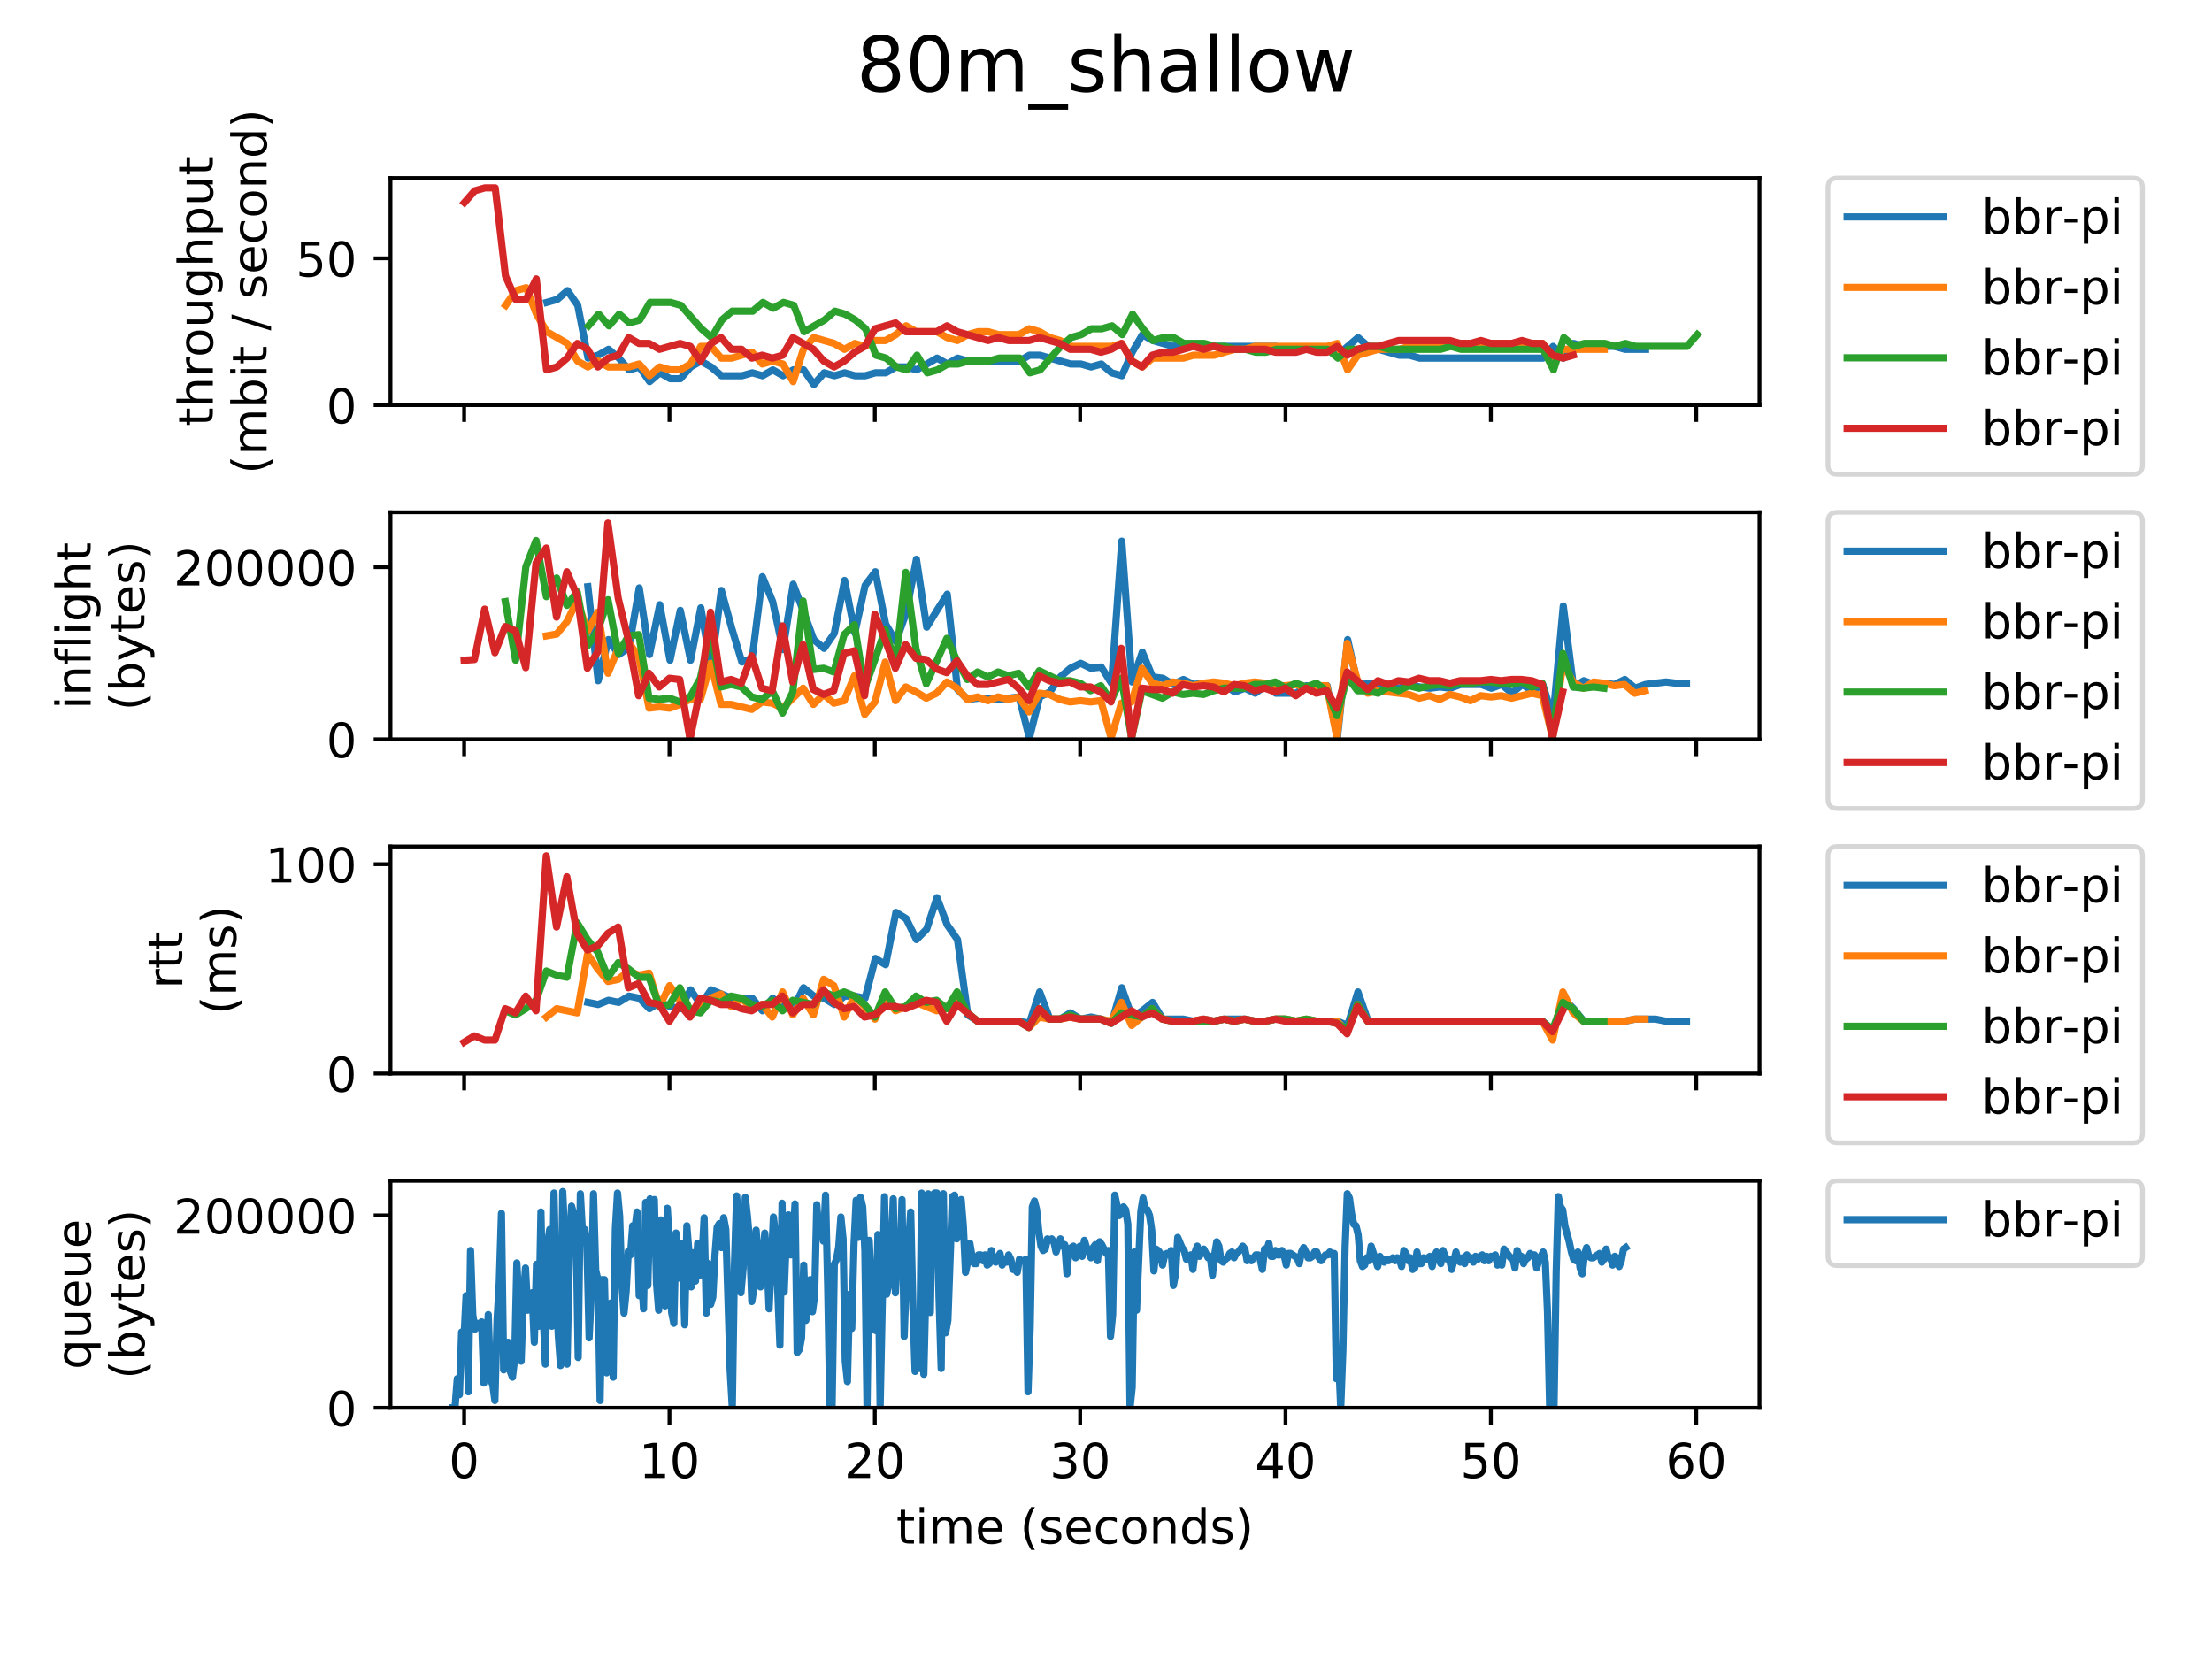 <?xml version="1.0" encoding="utf-8" standalone="no"?>
<!DOCTYPE svg PUBLIC "-//W3C//DTD SVG 1.1//EN"
  "http://www.w3.org/Graphics/SVG/1.1/DTD/svg11.dtd">
<!-- Created with matplotlib (https://matplotlib.org/) -->
<svg height="345.6pt" version="1.1" viewBox="0 0 460.8 345.6" width="460.8pt" xmlns="http://www.w3.org/2000/svg" xmlns:xlink="http://www.w3.org/1999/xlink">
 <defs>
  <style type="text/css">
*{stroke-linecap:butt;stroke-linejoin:round;}
  </style>
 </defs>
 <g id="figure_1">
  <g id="patch_1">
   <path d="M 0 345.6 
L 460.8 345.6 
L 460.8 0 
L 0 0 
z
" style="fill:#ffffff;"/>
  </g>
  <g id="axes_1">
   <g id="patch_2">
    <path d="M 81.344 84.388 
L 366.534 84.388 
L 366.534 37.09 
L 81.344 37.09 
z
" style="fill:#ffffff;"/>
   </g>
   <g id="matplotlib.axis_1">
    <g id="xtick_1">
     <g id="line2d_1">
      <defs>
       <path d="M 0 0 
L 0 3.5 
" id="m403acfb29c" style="stroke:#000000;stroke-width:0.8;"/>
      </defs>
      <g>
       <use style="stroke:#000000;stroke-width:0.8;" x="96.689" xlink:href="#m403acfb29c" y="84.388"/>
      </g>
     </g>
    </g>
    <g id="xtick_2">
     <g id="line2d_2">
      <g>
       <use style="stroke:#000000;stroke-width:0.8;" x="139.466" xlink:href="#m403acfb29c" y="84.388"/>
      </g>
     </g>
    </g>
    <g id="xtick_3">
     <g id="line2d_3">
      <g>
       <use style="stroke:#000000;stroke-width:0.8;" x="182.242" xlink:href="#m403acfb29c" y="84.388"/>
      </g>
     </g>
    </g>
    <g id="xtick_4">
     <g id="line2d_4">
      <g>
       <use style="stroke:#000000;stroke-width:0.8;" x="225.019" xlink:href="#m403acfb29c" y="84.388"/>
      </g>
     </g>
    </g>
    <g id="xtick_5">
     <g id="line2d_5">
      <g>
       <use style="stroke:#000000;stroke-width:0.8;" x="267.795" xlink:href="#m403acfb29c" y="84.388"/>
      </g>
     </g>
    </g>
    <g id="xtick_6">
     <g id="line2d_6">
      <g>
       <use style="stroke:#000000;stroke-width:0.8;" x="310.572" xlink:href="#m403acfb29c" y="84.388"/>
      </g>
     </g>
    </g>
    <g id="xtick_7">
     <g id="line2d_7">
      <g>
       <use style="stroke:#000000;stroke-width:0.8;" x="353.348" xlink:href="#m403acfb29c" y="84.388"/>
      </g>
     </g>
    </g>
   </g>
   <g id="matplotlib.axis_2">
    <g id="ytick_1">
     <g id="line2d_8">
      <defs>
       <path d="M 0 0 
L -3.5 0 
" id="m86ed60b246" style="stroke:#000000;stroke-width:0.8;"/>
      </defs>
      <g>
       <use style="stroke:#000000;stroke-width:0.8;" x="81.344" xlink:href="#m86ed60b246" y="84.388"/>
      </g>
     </g>
     <g id="text_1">
      <!-- 0 -->
      <defs>
       <path d="M 31.781 66.406 
Q 24.172 66.406 20.328 58.906 
Q 16.5 51.422 16.5 36.375 
Q 16.5 21.391 20.328 13.891 
Q 24.172 6.391 31.781 6.391 
Q 39.453 6.391 43.281 13.891 
Q 47.125 21.391 47.125 36.375 
Q 47.125 51.422 43.281 58.906 
Q 39.453 66.406 31.781 66.406 
z
M 31.781 74.219 
Q 44.047 74.219 50.516 64.516 
Q 56.984 54.828 56.984 36.375 
Q 56.984 17.969 50.516 8.266 
Q 44.047 -1.422 31.781 -1.422 
Q 19.531 -1.422 13.062 8.266 
Q 6.594 17.969 6.594 36.375 
Q 6.594 54.828 13.062 64.516 
Q 19.531 74.219 31.781 74.219 
z
" id="DejaVuSans-48"/>
      </defs>
      <g transform="translate(67.981 88.187)scale(0.1 -0.1)">
       <use xlink:href="#DejaVuSans-48"/>
      </g>
     </g>
    </g>
    <g id="ytick_2">
     <g id="line2d_9">
      <g>
       <use style="stroke:#000000;stroke-width:0.8;" x="81.344" xlink:href="#m86ed60b246" y="53.814"/>
      </g>
     </g>
     <g id="text_2">
      <!-- 50 -->
      <defs>
       <path d="M 10.797 72.906 
L 49.516 72.906 
L 49.516 64.594 
L 19.828 64.594 
L 19.828 46.734 
Q 21.969 47.469 24.109 47.828 
Q 26.266 48.188 28.422 48.188 
Q 40.625 48.188 47.75 41.5 
Q 54.891 34.812 54.891 23.391 
Q 54.891 11.625 47.562 5.094 
Q 40.234 -1.422 26.906 -1.422 
Q 22.312 -1.422 17.547 -0.641 
Q 12.797 0.141 7.719 1.703 
L 7.719 11.625 
Q 12.109 9.234 16.797 8.062 
Q 21.484 6.891 26.703 6.891 
Q 35.156 6.891 40.078 11.328 
Q 45.016 15.766 45.016 23.391 
Q 45.016 31 40.078 35.438 
Q 35.156 39.891 26.703 39.891 
Q 22.75 39.891 18.812 39.016 
Q 14.891 38.141 10.797 36.281 
z
" id="DejaVuSans-53"/>
      </defs>
      <g transform="translate(61.619 57.613)scale(0.1 -0.1)">
       <use xlink:href="#DejaVuSans-53"/>
       <use x="63.623" xlink:href="#DejaVuSans-48"/>
      </g>
     </g>
    </g>
    <g id="text_3">
     <!-- throughput -->
     <defs>
      <path d="M 18.312 70.219 
L 18.312 54.688 
L 36.812 54.688 
L 36.812 47.703 
L 18.312 47.703 
L 18.312 18.016 
Q 18.312 11.328 20.141 9.422 
Q 21.969 7.516 27.594 7.516 
L 36.812 7.516 
L 36.812 0 
L 27.594 0 
Q 17.188 0 13.234 3.875 
Q 9.281 7.766 9.281 18.016 
L 9.281 47.703 
L 2.688 47.703 
L 2.688 54.688 
L 9.281 54.688 
L 9.281 70.219 
z
" id="DejaVuSans-116"/>
      <path d="M 54.891 33.016 
L 54.891 0 
L 45.906 0 
L 45.906 32.719 
Q 45.906 40.484 42.875 44.328 
Q 39.844 48.188 33.797 48.188 
Q 26.516 48.188 22.312 43.547 
Q 18.109 38.922 18.109 30.906 
L 18.109 0 
L 9.078 0 
L 9.078 75.984 
L 18.109 75.984 
L 18.109 46.188 
Q 21.344 51.125 25.703 53.562 
Q 30.078 56 35.797 56 
Q 45.219 56 50.047 50.172 
Q 54.891 44.344 54.891 33.016 
z
" id="DejaVuSans-104"/>
      <path d="M 41.109 46.297 
Q 39.594 47.172 37.812 47.578 
Q 36.031 48 33.891 48 
Q 26.266 48 22.188 43.047 
Q 18.109 38.094 18.109 28.812 
L 18.109 0 
L 9.078 0 
L 9.078 54.688 
L 18.109 54.688 
L 18.109 46.188 
Q 20.953 51.172 25.484 53.578 
Q 30.031 56 36.531 56 
Q 37.453 56 38.578 55.875 
Q 39.703 55.766 41.062 55.516 
z
" id="DejaVuSans-114"/>
      <path d="M 30.609 48.391 
Q 23.391 48.391 19.188 42.75 
Q 14.984 37.109 14.984 27.297 
Q 14.984 17.484 19.156 11.844 
Q 23.344 6.203 30.609 6.203 
Q 37.797 6.203 41.984 11.859 
Q 46.188 17.531 46.188 27.297 
Q 46.188 37.016 41.984 42.703 
Q 37.797 48.391 30.609 48.391 
z
M 30.609 56 
Q 42.328 56 49.016 48.375 
Q 55.719 40.766 55.719 27.297 
Q 55.719 13.875 49.016 6.219 
Q 42.328 -1.422 30.609 -1.422 
Q 18.844 -1.422 12.172 6.219 
Q 5.516 13.875 5.516 27.297 
Q 5.516 40.766 12.172 48.375 
Q 18.844 56 30.609 56 
z
" id="DejaVuSans-111"/>
      <path d="M 8.5 21.578 
L 8.5 54.688 
L 17.484 54.688 
L 17.484 21.922 
Q 17.484 14.156 20.5 10.266 
Q 23.531 6.391 29.594 6.391 
Q 36.859 6.391 41.078 11.031 
Q 45.312 15.672 45.312 23.688 
L 45.312 54.688 
L 54.297 54.688 
L 54.297 0 
L 45.312 0 
L 45.312 8.406 
Q 42.047 3.422 37.719 1 
Q 33.406 -1.422 27.688 -1.422 
Q 18.266 -1.422 13.375 4.438 
Q 8.5 10.297 8.5 21.578 
z
M 31.109 56 
z
" id="DejaVuSans-117"/>
      <path d="M 45.406 27.984 
Q 45.406 37.75 41.375 43.109 
Q 37.359 48.484 30.078 48.484 
Q 22.859 48.484 18.828 43.109 
Q 14.797 37.75 14.797 27.984 
Q 14.797 18.266 18.828 12.891 
Q 22.859 7.516 30.078 7.516 
Q 37.359 7.516 41.375 12.891 
Q 45.406 18.266 45.406 27.984 
z
M 54.391 6.781 
Q 54.391 -7.172 48.188 -13.984 
Q 42 -20.797 29.203 -20.797 
Q 24.469 -20.797 20.266 -20.094 
Q 16.062 -19.391 12.109 -17.922 
L 12.109 -9.188 
Q 16.062 -11.328 19.922 -12.344 
Q 23.781 -13.375 27.781 -13.375 
Q 36.625 -13.375 41.016 -8.766 
Q 45.406 -4.156 45.406 5.172 
L 45.406 9.625 
Q 42.625 4.781 38.281 2.391 
Q 33.938 0 27.875 0 
Q 17.828 0 11.672 7.656 
Q 5.516 15.328 5.516 27.984 
Q 5.516 40.672 11.672 48.328 
Q 17.828 56 27.875 56 
Q 33.938 56 38.281 53.609 
Q 42.625 51.219 45.406 46.391 
L 45.406 54.688 
L 54.391 54.688 
z
" id="DejaVuSans-103"/>
      <path d="M 18.109 8.203 
L 18.109 -20.797 
L 9.078 -20.797 
L 9.078 54.688 
L 18.109 54.688 
L 18.109 46.391 
Q 20.953 51.266 25.266 53.625 
Q 29.594 56 35.594 56 
Q 45.562 56 51.781 48.094 
Q 58.016 40.188 58.016 27.297 
Q 58.016 14.406 51.781 6.484 
Q 45.562 -1.422 35.594 -1.422 
Q 29.594 -1.422 25.266 0.953 
Q 20.953 3.328 18.109 8.203 
z
M 48.688 27.297 
Q 48.688 37.203 44.609 42.844 
Q 40.531 48.484 33.406 48.484 
Q 26.266 48.484 22.188 42.844 
Q 18.109 37.203 18.109 27.297 
Q 18.109 17.391 22.188 11.75 
Q 26.266 6.109 33.406 6.109 
Q 40.531 6.109 44.609 11.75 
Q 48.688 17.391 48.688 27.297 
z
" id="DejaVuSans-112"/>
     </defs>
     <g transform="translate(44.342 88.796)rotate(-90)scale(0.1 -0.1)">
      <use xlink:href="#DejaVuSans-116"/>
      <use x="39.209" xlink:href="#DejaVuSans-104"/>
      <use x="102.588" xlink:href="#DejaVuSans-114"/>
      <use x="143.67" xlink:href="#DejaVuSans-111"/>
      <use x="204.852" xlink:href="#DejaVuSans-117"/>
      <use x="268.23" xlink:href="#DejaVuSans-103"/>
      <use x="331.707" xlink:href="#DejaVuSans-104"/>
      <use x="395.086" xlink:href="#DejaVuSans-112"/>
      <use x="458.562" xlink:href="#DejaVuSans-117"/>
      <use x="521.941" xlink:href="#DejaVuSans-116"/>
     </g>
     <!-- (mbit / second) -->
     <defs>
      <path d="M 31 75.875 
Q 24.469 64.656 21.281 53.656 
Q 18.109 42.672 18.109 31.391 
Q 18.109 20.125 21.312 9.062 
Q 24.516 -2 31 -13.188 
L 23.188 -13.188 
Q 15.875 -1.703 12.234 9.375 
Q 8.594 20.453 8.594 31.391 
Q 8.594 42.281 12.203 53.312 
Q 15.828 64.359 23.188 75.875 
z
" id="DejaVuSans-40"/>
      <path d="M 52 44.188 
Q 55.375 50.25 60.062 53.125 
Q 64.75 56 71.094 56 
Q 79.641 56 84.281 50.016 
Q 88.922 44.047 88.922 33.016 
L 88.922 0 
L 79.891 0 
L 79.891 32.719 
Q 79.891 40.578 77.094 44.375 
Q 74.312 48.188 68.609 48.188 
Q 61.625 48.188 57.562 43.547 
Q 53.516 38.922 53.516 30.906 
L 53.516 0 
L 44.484 0 
L 44.484 32.719 
Q 44.484 40.625 41.703 44.406 
Q 38.922 48.188 33.109 48.188 
Q 26.219 48.188 22.156 43.531 
Q 18.109 38.875 18.109 30.906 
L 18.109 0 
L 9.078 0 
L 9.078 54.688 
L 18.109 54.688 
L 18.109 46.188 
Q 21.188 51.219 25.484 53.609 
Q 29.781 56 35.688 56 
Q 41.656 56 45.828 52.969 
Q 50 49.953 52 44.188 
z
" id="DejaVuSans-109"/>
      <path d="M 48.688 27.297 
Q 48.688 37.203 44.609 42.844 
Q 40.531 48.484 33.406 48.484 
Q 26.266 48.484 22.188 42.844 
Q 18.109 37.203 18.109 27.297 
Q 18.109 17.391 22.188 11.75 
Q 26.266 6.109 33.406 6.109 
Q 40.531 6.109 44.609 11.75 
Q 48.688 17.391 48.688 27.297 
z
M 18.109 46.391 
Q 20.953 51.266 25.266 53.625 
Q 29.594 56 35.594 56 
Q 45.562 56 51.781 48.094 
Q 58.016 40.188 58.016 27.297 
Q 58.016 14.406 51.781 6.484 
Q 45.562 -1.422 35.594 -1.422 
Q 29.594 -1.422 25.266 0.953 
Q 20.953 3.328 18.109 8.203 
L 18.109 0 
L 9.078 0 
L 9.078 75.984 
L 18.109 75.984 
z
" id="DejaVuSans-98"/>
      <path d="M 9.422 54.688 
L 18.406 54.688 
L 18.406 0 
L 9.422 0 
z
M 9.422 75.984 
L 18.406 75.984 
L 18.406 64.594 
L 9.422 64.594 
z
" id="DejaVuSans-105"/>
      <path id="DejaVuSans-32"/>
      <path d="M 25.391 72.906 
L 33.688 72.906 
L 8.297 -9.281 
L 0 -9.281 
z
" id="DejaVuSans-47"/>
      <path d="M 44.281 53.078 
L 44.281 44.578 
Q 40.484 46.531 36.375 47.5 
Q 32.281 48.484 27.875 48.484 
Q 21.188 48.484 17.844 46.438 
Q 14.5 44.391 14.5 40.281 
Q 14.5 37.156 16.891 35.375 
Q 19.281 33.594 26.516 31.984 
L 29.594 31.297 
Q 39.156 29.25 43.188 25.516 
Q 47.219 21.781 47.219 15.094 
Q 47.219 7.469 41.188 3.016 
Q 35.156 -1.422 24.609 -1.422 
Q 20.219 -1.422 15.453 -0.562 
Q 10.688 0.297 5.422 2 
L 5.422 11.281 
Q 10.406 8.688 15.234 7.391 
Q 20.062 6.109 24.812 6.109 
Q 31.156 6.109 34.562 8.281 
Q 37.984 10.453 37.984 14.406 
Q 37.984 18.062 35.516 20.016 
Q 33.062 21.969 24.703 23.781 
L 21.578 24.516 
Q 13.234 26.266 9.516 29.906 
Q 5.812 33.547 5.812 39.891 
Q 5.812 47.609 11.281 51.797 
Q 16.75 56 26.812 56 
Q 31.781 56 36.172 55.266 
Q 40.578 54.547 44.281 53.078 
z
" id="DejaVuSans-115"/>
      <path d="M 56.203 29.594 
L 56.203 25.203 
L 14.891 25.203 
Q 15.484 15.922 20.484 11.062 
Q 25.484 6.203 34.422 6.203 
Q 39.594 6.203 44.453 7.469 
Q 49.312 8.734 54.109 11.281 
L 54.109 2.781 
Q 49.266 0.734 44.188 -0.344 
Q 39.109 -1.422 33.891 -1.422 
Q 20.797 -1.422 13.156 6.188 
Q 5.516 13.812 5.516 26.812 
Q 5.516 40.234 12.766 48.109 
Q 20.016 56 32.328 56 
Q 43.359 56 49.781 48.891 
Q 56.203 41.797 56.203 29.594 
z
M 47.219 32.234 
Q 47.125 39.594 43.094 43.984 
Q 39.062 48.391 32.422 48.391 
Q 24.906 48.391 20.391 44.141 
Q 15.875 39.891 15.188 32.172 
z
" id="DejaVuSans-101"/>
      <path d="M 48.781 52.594 
L 48.781 44.188 
Q 44.969 46.297 41.141 47.344 
Q 37.312 48.391 33.406 48.391 
Q 24.656 48.391 19.812 42.844 
Q 14.984 37.312 14.984 27.297 
Q 14.984 17.281 19.812 11.734 
Q 24.656 6.203 33.406 6.203 
Q 37.312 6.203 41.141 7.25 
Q 44.969 8.297 48.781 10.406 
L 48.781 2.094 
Q 45.016 0.344 40.984 -0.531 
Q 36.969 -1.422 32.422 -1.422 
Q 20.062 -1.422 12.781 6.344 
Q 5.516 14.109 5.516 27.297 
Q 5.516 40.672 12.859 48.328 
Q 20.219 56 33.016 56 
Q 37.156 56 41.109 55.141 
Q 45.062 54.297 48.781 52.594 
z
" id="DejaVuSans-99"/>
      <path d="M 54.891 33.016 
L 54.891 0 
L 45.906 0 
L 45.906 32.719 
Q 45.906 40.484 42.875 44.328 
Q 39.844 48.188 33.797 48.188 
Q 26.516 48.188 22.312 43.547 
Q 18.109 38.922 18.109 30.906 
L 18.109 0 
L 9.078 0 
L 9.078 54.688 
L 18.109 54.688 
L 18.109 46.188 
Q 21.344 51.125 25.703 53.562 
Q 30.078 56 35.797 56 
Q 45.219 56 50.047 50.172 
Q 54.891 44.344 54.891 33.016 
z
" id="DejaVuSans-110"/>
      <path d="M 45.406 46.391 
L 45.406 75.984 
L 54.391 75.984 
L 54.391 0 
L 45.406 0 
L 45.406 8.203 
Q 42.578 3.328 38.25 0.953 
Q 33.938 -1.422 27.875 -1.422 
Q 17.969 -1.422 11.734 6.484 
Q 5.516 14.406 5.516 27.297 
Q 5.516 40.188 11.734 48.094 
Q 17.969 56 27.875 56 
Q 33.938 56 38.25 53.625 
Q 42.578 51.266 45.406 46.391 
z
M 14.797 27.297 
Q 14.797 17.391 18.875 11.75 
Q 22.953 6.109 30.078 6.109 
Q 37.203 6.109 41.297 11.75 
Q 45.406 17.391 45.406 27.297 
Q 45.406 37.203 41.297 42.844 
Q 37.203 48.484 30.078 48.484 
Q 22.953 48.484 18.875 42.844 
Q 14.797 37.203 14.797 27.297 
z
" id="DejaVuSans-100"/>
      <path d="M 8.016 75.875 
L 15.828 75.875 
Q 23.141 64.359 26.781 53.312 
Q 30.422 42.281 30.422 31.391 
Q 30.422 20.453 26.781 9.375 
Q 23.141 -1.703 15.828 -13.188 
L 8.016 -13.188 
Q 14.5 -2 17.703 9.062 
Q 20.906 20.125 20.906 31.391 
Q 20.906 42.672 17.703 53.656 
Q 14.5 64.656 8.016 75.875 
z
" id="DejaVuSans-41"/>
     </defs>
     <g transform="translate(55.539 98.73)rotate(-90)scale(0.1 -0.1)">
      <use xlink:href="#DejaVuSans-40"/>
      <use x="39.014" xlink:href="#DejaVuSans-109"/>
      <use x="136.426" xlink:href="#DejaVuSans-98"/>
      <use x="199.902" xlink:href="#DejaVuSans-105"/>
      <use x="227.686" xlink:href="#DejaVuSans-116"/>
      <use x="266.895" xlink:href="#DejaVuSans-32"/>
      <use x="298.682" xlink:href="#DejaVuSans-47"/>
      <use x="332.373" xlink:href="#DejaVuSans-32"/>
      <use x="364.16" xlink:href="#DejaVuSans-115"/>
      <use x="416.26" xlink:href="#DejaVuSans-101"/>
      <use x="477.783" xlink:href="#DejaVuSans-99"/>
      <use x="532.764" xlink:href="#DejaVuSans-111"/>
      <use x="593.945" xlink:href="#DejaVuSans-110"/>
      <use x="657.324" xlink:href="#DejaVuSans-100"/>
      <use x="720.801" xlink:href="#DejaVuSans-41"/>
     </g>
    </g>
   </g>
   <g id="line2d_10">
    <path clip-path="url(#p6df3e4dc30)" d="M 113.937 62.986 
L 116.076 62.375 
L 118.214 60.54 
L 120.353 63.598 
L 122.492 74.604 
L 124.631 73.993 
L 126.77 72.77 
L 128.909 74.604 
L 131.047 77.05 
L 133.186 76.439 
L 135.325 79.496 
L 137.464 77.662 
L 139.603 78.885 
L 141.742 78.885 
L 143.88 76.439 
L 146.019 75.216 
L 148.158 76.439 
L 150.297 78.273 
L 152.436 78.273 
L 154.574 78.273 
L 156.713 77.662 
L 158.852 78.273 
L 160.991 77.05 
L 163.13 78.273 
L 165.269 77.05 
L 167.407 77.05 
L 169.546 80.108 
L 171.685 77.662 
L 173.824 78.273 
L 175.963 77.662 
L 178.102 78.273 
L 180.24 78.273 
L 182.379 77.662 
L 184.518 77.662 
L 186.657 76.439 
L 188.796 76.439 
L 190.935 77.05 
L 193.073 75.827 
L 195.212 74.604 
L 197.351 75.827 
L 199.49 74.604 
L 201.629 75.216 
L 203.767 75.216 
L 205.906 75.216 
L 208.045 75.216 
L 210.184 75.216 
L 212.323 75.216 
L 214.462 73.993 
L 216.6 73.993 
L 218.739 74.604 
L 220.878 75.216 
L 223.017 75.827 
L 225.156 75.827 
L 227.295 76.439 
L 229.433 75.827 
L 231.572 77.662 
L 233.711 78.273 
L 235.85 73.381 
L 237.989 69.712 
L 240.127 70.935 
L 242.266 71.547 
L 244.405 72.158 
L 246.544 71.547 
L 248.683 72.158 
L 250.822 72.158 
L 252.96 72.158 
L 255.099 72.158 
L 257.238 72.158 
L 259.377 72.158 
L 261.516 72.158 
L 263.655 72.158 
L 265.793 72.158 
L 267.932 72.77 
L 270.071 72.77 
L 272.21 72.77 
L 274.349 72.77 
L 276.488 72.77 
L 278.626 73.993 
L 280.765 72.158 
L 282.904 70.324 
L 285.043 72.158 
L 287.182 72.77 
L 289.32 73.381 
L 291.459 73.993 
L 293.598 73.993 
L 295.737 74.604 
L 297.876 74.604 
L 300.015 74.604 
L 302.153 74.604 
L 304.292 74.604 
L 306.431 74.604 
L 308.57 74.604 
L 310.709 74.604 
L 312.848 74.604 
L 314.986 74.604 
L 317.125 74.604 
L 319.264 74.604 
L 321.403 74.604 
L 323.542 72.158 
L 325.681 74.604 
L 327.819 71.547 
L 329.958 72.158 
L 332.097 72.158 
L 334.236 72.158 
L 336.375 72.158 
L 338.513 72.77 
L 340.652 72.77 
L 342.791 72.77 
" style="fill:none;stroke:#1f77b4;stroke-linecap:square;stroke-width:1.5;"/>
   </g>
   <g id="line2d_11">
    <path clip-path="url(#p6df3e4dc30)" d="M 105.339 63.598 
L 107.478 60.54 
L 109.616 59.929 
L 111.755 65.432 
L 113.894 69.101 
L 116.033 70.324 
L 118.172 71.547 
L 120.31 75.216 
L 122.449 76.439 
L 124.588 75.216 
L 126.727 76.439 
L 128.866 76.439 
L 131.005 76.439 
L 133.143 75.827 
L 135.282 78.273 
L 137.421 76.439 
L 139.56 77.05 
L 141.699 77.05 
L 143.838 75.827 
L 145.976 72.158 
L 148.115 72.158 
L 150.254 74.604 
L 152.393 74.604 
L 154.532 73.993 
L 156.671 73.381 
L 158.809 75.827 
L 160.948 75.216 
L 163.087 75.827 
L 165.226 79.496 
L 167.365 72.77 
L 169.503 70.324 
L 171.642 70.935 
L 173.781 71.547 
L 175.92 72.77 
L 178.059 71.547 
L 180.198 72.158 
L 182.336 70.935 
L 184.475 70.935 
L 186.614 69.712 
L 188.753 67.878 
L 190.892 69.101 
L 193.031 69.101 
L 195.169 69.101 
L 197.308 70.324 
L 199.447 70.935 
L 201.586 69.712 
L 203.725 69.101 
L 205.864 69.101 
L 208.002 69.712 
L 210.141 69.712 
L 212.28 69.712 
L 214.419 68.489 
L 216.558 69.101 
L 218.696 70.324 
L 220.835 70.935 
L 222.974 72.158 
L 225.113 72.158 
L 227.252 72.158 
L 229.391 72.158 
L 231.529 72.158 
L 233.668 71.547 
L 235.807 75.216 
L 237.946 76.439 
L 240.085 74.604 
L 242.224 74.604 
L 244.362 74.604 
L 246.501 74.604 
L 248.64 73.993 
L 250.779 73.993 
L 252.918 73.993 
L 255.057 73.381 
L 257.195 72.77 
L 259.334 72.77 
L 261.473 72.158 
L 263.612 72.158 
L 265.751 72.158 
L 267.889 72.158 
L 270.028 72.158 
L 272.167 72.158 
L 274.306 72.158 
L 276.445 72.158 
L 278.584 71.547 
L 280.722 77.05 
L 282.861 73.993 
L 285 73.381 
L 287.139 72.77 
L 289.278 72.77 
L 291.417 72.77 
L 293.555 72.158 
L 295.694 72.158 
L 297.833 72.158 
L 299.972 72.158 
L 302.111 72.158 
L 304.249 71.547 
L 306.388 71.547 
L 308.527 71.547 
L 310.666 71.547 
L 312.805 71.547 
L 314.944 71.547 
L 317.082 71.547 
L 319.221 71.547 
L 321.36 71.547 
L 323.499 75.216 
L 325.638 72.77 
L 327.777 72.77 
L 329.915 72.77 
L 332.054 72.77 
L 334.193 72.77 
" style="fill:none;stroke:#ff7f0e;stroke-linecap:square;stroke-width:1.5;"/>
   </g>
   <g id="line2d_12">
    <path clip-path="url(#p6df3e4dc30)" d="M 122.578 67.878 
L 124.716 65.432 
L 126.855 67.878 
L 128.994 65.432 
L 131.133 67.266 
L 133.272 66.655 
L 135.411 62.986 
L 137.549 62.986 
L 139.688 62.986 
L 141.827 63.598 
L 143.966 66.044 
L 146.105 68.489 
L 148.244 70.324 
L 150.382 66.655 
L 152.521 64.821 
L 154.66 64.821 
L 156.799 64.821 
L 158.938 62.986 
L 161.077 64.209 
L 163.215 62.986 
L 165.354 63.598 
L 167.493 69.101 
L 169.632 67.878 
L 171.771 66.655 
L 173.909 64.821 
L 176.048 65.432 
L 178.187 66.655 
L 180.326 68.489 
L 182.465 73.993 
L 184.604 74.604 
L 186.742 76.439 
L 188.881 77.05 
L 191.02 73.993 
L 193.159 77.662 
L 195.298 77.05 
L 197.437 75.827 
L 199.575 75.827 
L 201.714 75.216 
L 203.853 75.216 
L 205.992 75.216 
L 208.131 74.604 
L 210.269 74.604 
L 212.408 74.604 
L 214.547 77.662 
L 216.686 77.05 
L 218.825 74.604 
L 220.964 72.158 
L 223.102 70.324 
L 225.241 69.712 
L 227.38 68.489 
L 229.519 68.489 
L 231.658 67.878 
L 233.797 69.712 
L 235.935 65.432 
L 238.074 68.489 
L 240.213 70.935 
L 242.352 70.324 
L 244.491 70.324 
L 246.63 71.547 
L 248.768 71.547 
L 250.907 71.547 
L 253.046 72.158 
L 255.185 72.158 
L 257.324 72.77 
L 259.462 72.77 
L 261.601 73.381 
L 263.74 73.381 
L 265.879 72.77 
L 268.018 72.77 
L 270.157 72.77 
L 272.295 72.77 
L 274.434 72.77 
L 276.573 72.77 
L 278.712 74.604 
L 280.851 72.77 
L 282.99 72.77 
L 285.128 72.158 
L 287.267 72.158 
L 289.406 72.77 
L 291.545 72.77 
L 293.684 72.77 
L 295.823 72.77 
L 297.961 72.77 
L 300.1 72.77 
L 302.239 72.158 
L 304.378 72.77 
L 306.517 72.77 
L 308.655 72.77 
L 310.794 72.77 
L 312.933 72.77 
L 315.072 72.77 
L 317.211 72.77 
L 319.35 72.77 
L 321.488 72.77 
L 323.627 77.05 
L 325.766 70.324 
L 327.905 72.158 
L 330.044 71.547 
L 332.183 71.547 
L 334.321 71.547 
L 336.46 72.158 
L 338.599 71.547 
L 340.738 72.158 
L 342.877 72.158 
L 345.016 72.158 
L 347.154 72.158 
L 349.293 72.158 
L 351.432 72.158 
L 353.571 69.712 
" style="fill:none;stroke:#2ca02c;stroke-linecap:square;stroke-width:1.5;"/>
   </g>
   <g id="line2d_13">
    <path clip-path="url(#p6df3e4dc30)" d="M 96.745 42.196 
L 98.884 39.75 
L 101.023 39.138 
L 103.161 39.138 
L 105.3 57.483 
L 107.439 62.375 
L 109.578 62.375 
L 111.717 58.094 
L 113.856 77.05 
L 115.994 76.439 
L 118.133 74.604 
L 120.272 71.547 
L 122.411 72.77 
L 124.55 76.439 
L 126.688 74.604 
L 128.827 73.993 
L 130.966 70.324 
L 133.105 71.547 
L 135.244 71.547 
L 137.383 72.77 
L 139.521 72.158 
L 141.66 71.547 
L 143.799 72.158 
L 145.938 75.216 
L 148.077 71.547 
L 150.216 70.324 
L 152.354 72.77 
L 154.493 72.77 
L 156.632 74.604 
L 158.771 73.993 
L 160.91 74.604 
L 163.048 73.993 
L 165.187 70.324 
L 167.326 71.547 
L 169.465 72.77 
L 171.604 75.216 
L 173.743 76.439 
L 175.881 75.216 
L 178.02 73.381 
L 180.159 72.158 
L 182.298 68.489 
L 184.437 67.878 
L 186.576 67.266 
L 188.714 69.101 
L 190.853 69.101 
L 192.992 69.101 
L 195.131 69.101 
L 197.27 67.878 
L 199.409 69.101 
L 201.547 69.712 
L 203.686 70.324 
L 205.825 70.935 
L 207.964 70.324 
L 210.103 70.935 
L 212.241 70.935 
L 214.38 70.935 
L 216.519 70.324 
L 218.658 70.935 
L 220.797 71.547 
L 222.936 72.77 
L 225.074 72.77 
L 227.213 72.77 
L 229.352 73.381 
L 231.491 72.77 
L 233.63 71.547 
L 235.769 75.216 
L 237.907 76.439 
L 240.046 73.993 
L 242.185 73.381 
L 244.324 73.381 
L 246.463 72.77 
L 248.602 72.158 
L 250.74 72.77 
L 252.879 72.158 
L 255.018 72.77 
L 257.157 72.77 
L 259.296 72.77 
L 261.434 72.77 
L 263.573 72.77 
L 265.712 73.381 
L 267.851 73.381 
L 269.99 73.381 
L 272.129 72.77 
L 274.267 73.381 
L 276.406 73.381 
L 278.545 72.158 
L 280.684 73.993 
L 282.823 72.77 
L 284.962 72.158 
L 287.1 72.158 
L 289.239 71.547 
L 291.378 70.935 
L 293.517 70.935 
L 295.656 70.935 
L 297.795 70.935 
L 299.933 70.935 
L 302.072 70.935 
L 304.211 71.547 
L 306.35 71.547 
L 308.489 70.935 
L 310.627 71.547 
L 312.766 71.547 
L 314.905 71.547 
L 317.044 70.935 
L 319.183 71.547 
L 321.322 71.547 
L 323.46 73.993 
L 325.599 74.604 
L 327.738 73.993 
" style="fill:none;stroke:#d62728;stroke-linecap:square;stroke-width:1.5;"/>
   </g>
   <g id="patch_3">
    <path d="M 81.344 84.388 
L 81.344 37.09 
" style="fill:none;stroke:#000000;stroke-linecap:square;stroke-linejoin:miter;stroke-width:0.8;"/>
   </g>
   <g id="patch_4">
    <path d="M 366.534 84.388 
L 366.534 37.09 
" style="fill:none;stroke:#000000;stroke-linecap:square;stroke-linejoin:miter;stroke-width:0.8;"/>
   </g>
   <g id="patch_5">
    <path d="M 81.344 84.388 
L 366.534 84.388 
" style="fill:none;stroke:#000000;stroke-linecap:square;stroke-linejoin:miter;stroke-width:0.8;"/>
   </g>
   <g id="patch_6">
    <path d="M 81.344 37.09 
L 366.534 37.09 
" style="fill:none;stroke:#000000;stroke-linecap:square;stroke-linejoin:miter;stroke-width:0.8;"/>
   </g>
   <g id="legend_1">
    <g id="patch_7">
     <path d="M 382.793 98.802 
L 444.326 98.802 
Q 446.326 98.802 446.326 96.802 
L 446.326 39.09 
Q 446.326 37.09 444.326 37.09 
L 382.793 37.09 
Q 380.793 37.09 380.793 39.09 
L 380.793 96.802 
Q 380.793 98.802 382.793 98.802 
z
" style="fill:#ffffff;opacity:0.8;stroke:#cccccc;stroke-linejoin:miter;"/>
    </g>
    <g id="line2d_14">
     <path d="M 384.793 45.188 
L 404.793 45.188 
" style="fill:none;stroke:#1f77b4;stroke-linecap:square;stroke-width:1.5;"/>
    </g>
    <g id="line2d_15"/>
    <g id="text_4">
     <!-- bbr-pi -->
     <defs>
      <path d="M 4.891 31.391 
L 31.203 31.391 
L 31.203 23.391 
L 4.891 23.391 
z
" id="DejaVuSans-45"/>
     </defs>
     <g transform="translate(412.793 48.688)scale(0.1 -0.1)">
      <use xlink:href="#DejaVuSans-98"/>
      <use x="63.477" xlink:href="#DejaVuSans-98"/>
      <use x="126.953" xlink:href="#DejaVuSans-114"/>
      <use x="167.973" xlink:href="#DejaVuSans-45"/>
      <use x="204.057" xlink:href="#DejaVuSans-112"/>
      <use x="267.533" xlink:href="#DejaVuSans-105"/>
     </g>
    </g>
    <g id="line2d_16">
     <path d="M 384.793 59.866 
L 404.793 59.866 
" style="fill:none;stroke:#ff7f0e;stroke-linecap:square;stroke-width:1.5;"/>
    </g>
    <g id="line2d_17"/>
    <g id="text_5">
     <!-- bbr-pi -->
     <g transform="translate(412.793 63.366)scale(0.1 -0.1)">
      <use xlink:href="#DejaVuSans-98"/>
      <use x="63.477" xlink:href="#DejaVuSans-98"/>
      <use x="126.953" xlink:href="#DejaVuSans-114"/>
      <use x="167.973" xlink:href="#DejaVuSans-45"/>
      <use x="204.057" xlink:href="#DejaVuSans-112"/>
      <use x="267.533" xlink:href="#DejaVuSans-105"/>
     </g>
    </g>
    <g id="line2d_18">
     <path d="M 384.793 74.544 
L 404.793 74.544 
" style="fill:none;stroke:#2ca02c;stroke-linecap:square;stroke-width:1.5;"/>
    </g>
    <g id="line2d_19"/>
    <g id="text_6">
     <!-- bbr-pi -->
     <g transform="translate(412.793 78.044)scale(0.1 -0.1)">
      <use xlink:href="#DejaVuSans-98"/>
      <use x="63.477" xlink:href="#DejaVuSans-98"/>
      <use x="126.953" xlink:href="#DejaVuSans-114"/>
      <use x="167.973" xlink:href="#DejaVuSans-45"/>
      <use x="204.057" xlink:href="#DejaVuSans-112"/>
      <use x="267.533" xlink:href="#DejaVuSans-105"/>
     </g>
    </g>
    <g id="line2d_20">
     <path d="M 384.793 89.223 
L 404.793 89.223 
" style="fill:none;stroke:#d62728;stroke-linecap:square;stroke-width:1.5;"/>
    </g>
    <g id="line2d_21"/>
    <g id="text_7">
     <!-- bbr-pi -->
     <g transform="translate(412.793 92.723)scale(0.1 -0.1)">
      <use xlink:href="#DejaVuSans-98"/>
      <use x="63.477" xlink:href="#DejaVuSans-98"/>
      <use x="126.953" xlink:href="#DejaVuSans-114"/>
      <use x="167.973" xlink:href="#DejaVuSans-45"/>
      <use x="204.057" xlink:href="#DejaVuSans-112"/>
      <use x="267.533" xlink:href="#DejaVuSans-105"/>
     </g>
    </g>
   </g>
  </g>
  <g id="axes_2">
   <g id="patch_8">
    <path d="M 81.344 154.016 
L 366.534 154.016 
L 366.534 106.718 
L 81.344 106.718 
z
" style="fill:#ffffff;"/>
   </g>
   <g id="matplotlib.axis_3">
    <g id="xtick_8">
     <g id="line2d_22">
      <g>
       <use style="stroke:#000000;stroke-width:0.8;" x="96.689" xlink:href="#m403acfb29c" y="154.016"/>
      </g>
     </g>
    </g>
    <g id="xtick_9">
     <g id="line2d_23">
      <g>
       <use style="stroke:#000000;stroke-width:0.8;" x="139.466" xlink:href="#m403acfb29c" y="154.016"/>
      </g>
     </g>
    </g>
    <g id="xtick_10">
     <g id="line2d_24">
      <g>
       <use style="stroke:#000000;stroke-width:0.8;" x="182.242" xlink:href="#m403acfb29c" y="154.016"/>
      </g>
     </g>
    </g>
    <g id="xtick_11">
     <g id="line2d_25">
      <g>
       <use style="stroke:#000000;stroke-width:0.8;" x="225.019" xlink:href="#m403acfb29c" y="154.016"/>
      </g>
     </g>
    </g>
    <g id="xtick_12">
     <g id="line2d_26">
      <g>
       <use style="stroke:#000000;stroke-width:0.8;" x="267.795" xlink:href="#m403acfb29c" y="154.016"/>
      </g>
     </g>
    </g>
    <g id="xtick_13">
     <g id="line2d_27">
      <g>
       <use style="stroke:#000000;stroke-width:0.8;" x="310.572" xlink:href="#m403acfb29c" y="154.016"/>
      </g>
     </g>
    </g>
    <g id="xtick_14">
     <g id="line2d_28">
      <g>
       <use style="stroke:#000000;stroke-width:0.8;" x="353.348" xlink:href="#m403acfb29c" y="154.016"/>
      </g>
     </g>
    </g>
   </g>
   <g id="matplotlib.axis_4">
    <g id="ytick_3">
     <g id="line2d_29">
      <g>
       <use style="stroke:#000000;stroke-width:0.8;" x="81.344" xlink:href="#m86ed60b246" y="154.016"/>
      </g>
     </g>
     <g id="text_8">
      <!-- 0 -->
      <g transform="translate(67.981 157.815)scale(0.1 -0.1)">
       <use xlink:href="#DejaVuSans-48"/>
      </g>
     </g>
    </g>
    <g id="ytick_4">
     <g id="line2d_30">
      <g>
       <use style="stroke:#000000;stroke-width:0.8;" x="81.344" xlink:href="#m86ed60b246" y="118.146"/>
      </g>
     </g>
     <g id="text_9">
      <!-- 200000 -->
      <defs>
       <path d="M 19.188 8.297 
L 53.609 8.297 
L 53.609 0 
L 7.328 0 
L 7.328 8.297 
Q 12.938 14.109 22.625 23.891 
Q 32.328 33.688 34.812 36.531 
Q 39.547 41.844 41.422 45.531 
Q 43.312 49.219 43.312 52.781 
Q 43.312 58.594 39.234 62.25 
Q 35.156 65.922 28.609 65.922 
Q 23.969 65.922 18.812 64.312 
Q 13.672 62.703 7.812 59.422 
L 7.812 69.391 
Q 13.766 71.781 18.938 73 
Q 24.125 74.219 28.422 74.219 
Q 39.75 74.219 46.484 68.547 
Q 53.219 62.891 53.219 53.422 
Q 53.219 48.922 51.531 44.891 
Q 49.859 40.875 45.406 35.406 
Q 44.188 33.984 37.641 27.219 
Q 31.109 20.453 19.188 8.297 
z
" id="DejaVuSans-50"/>
      </defs>
      <g transform="translate(36.169 121.945)scale(0.1 -0.1)">
       <use xlink:href="#DejaVuSans-50"/>
       <use x="63.623" xlink:href="#DejaVuSans-48"/>
       <use x="127.246" xlink:href="#DejaVuSans-48"/>
       <use x="190.869" xlink:href="#DejaVuSans-48"/>
       <use x="254.492" xlink:href="#DejaVuSans-48"/>
       <use x="318.115" xlink:href="#DejaVuSans-48"/>
      </g>
     </g>
    </g>
    <g id="text_10">
     <!-- inflight -->
     <defs>
      <path d="M 37.109 75.984 
L 37.109 68.5 
L 28.516 68.5 
Q 23.688 68.5 21.797 66.547 
Q 19.922 64.594 19.922 59.516 
L 19.922 54.688 
L 34.719 54.688 
L 34.719 47.703 
L 19.922 47.703 
L 19.922 0 
L 10.891 0 
L 10.891 47.703 
L 2.297 47.703 
L 2.297 54.688 
L 10.891 54.688 
L 10.891 58.5 
Q 10.891 67.625 15.141 71.797 
Q 19.391 75.984 28.609 75.984 
z
" id="DejaVuSans-102"/>
      <path d="M 9.422 75.984 
L 18.406 75.984 
L 18.406 0 
L 9.422 0 
z
" id="DejaVuSans-108"/>
     </defs>
     <g transform="translate(18.892 147.766)rotate(-90)scale(0.1 -0.1)">
      <use xlink:href="#DejaVuSans-105"/>
      <use x="27.783" xlink:href="#DejaVuSans-110"/>
      <use x="91.162" xlink:href="#DejaVuSans-102"/>
      <use x="126.367" xlink:href="#DejaVuSans-108"/>
      <use x="154.15" xlink:href="#DejaVuSans-105"/>
      <use x="181.934" xlink:href="#DejaVuSans-103"/>
      <use x="245.41" xlink:href="#DejaVuSans-104"/>
      <use x="308.789" xlink:href="#DejaVuSans-116"/>
     </g>
     <!-- (bytes) -->
     <defs>
      <path d="M 32.172 -5.078 
Q 28.375 -14.844 24.75 -17.812 
Q 21.141 -20.797 15.094 -20.797 
L 7.906 -20.797 
L 7.906 -13.281 
L 13.188 -13.281 
Q 16.891 -13.281 18.938 -11.516 
Q 21 -9.766 23.484 -3.219 
L 25.094 0.875 
L 2.984 54.688 
L 12.5 54.688 
L 29.594 11.922 
L 46.688 54.688 
L 56.203 54.688 
z
" id="DejaVuSans-121"/>
     </defs>
     <g transform="translate(30.089 148.043)rotate(-90)scale(0.1 -0.1)">
      <use xlink:href="#DejaVuSans-40"/>
      <use x="39.014" xlink:href="#DejaVuSans-98"/>
      <use x="102.49" xlink:href="#DejaVuSans-121"/>
      <use x="161.67" xlink:href="#DejaVuSans-116"/>
      <use x="200.879" xlink:href="#DejaVuSans-101"/>
      <use x="262.402" xlink:href="#DejaVuSans-115"/>
      <use x="314.502" xlink:href="#DejaVuSans-41"/>
     </g>
    </g>
   </g>
   <g id="line2d_31">
    <path clip-path="url(#p322e0c7218)" d="M 122.466 122.215 
L 124.605 141.81 
L 126.744 133.24 
L 128.883 136.356 
L 131.022 134.94 
L 133.161 122.475 
L 135.299 136.356 
L 137.438 125.968 
L 139.577 137.537 
L 141.716 127.149 
L 143.855 137.537 
L 145.994 126.63 
L 148.132 138.953 
L 150.271 122.994 
L 152.41 130.785 
L 154.549 137.915 
L 156.688 137.135 
L 158.826 120.137 
L 160.965 125.331 
L 163.104 135.318 
L 165.243 121.695 
L 167.382 127.409 
L 169.521 133.24 
L 171.659 135.058 
L 173.798 131.941 
L 175.937 120.916 
L 178.076 131.824 
L 180.215 121.955 
L 182.354 119.098 
L 184.492 130.006 
L 186.631 133.642 
L 188.77 127.669 
L 190.909 116.501 
L 193.048 130.643 
L 195.186 127.149 
L 197.325 123.773 
L 199.464 143.628 
L 201.603 145.706 
L 203.742 145.446 
L 205.881 145.446 
L 208.019 145.706 
L 210.158 145.446 
L 212.297 145.186 
L 214.436 153.756 
L 216.575 145.186 
L 218.714 144.147 
L 220.852 141.031 
L 222.991 139.213 
L 225.13 138.174 
L 227.269 139.213 
L 229.408 138.953 
L 231.547 142.329 
L 233.685 112.724 
L 235.824 142.07 
L 237.963 135.837 
L 240.102 141.031 
L 242.241 141.291 
L 244.379 142.589 
L 246.518 141.55 
L 248.657 142.589 
L 250.796 142.329 
L 252.935 143.109 
L 255.074 142.589 
L 257.212 144.147 
L 259.351 143.368 
L 261.49 144.407 
L 263.629 142.849 
L 265.768 144.407 
L 267.907 144.407 
L 270.045 144.407 
L 272.184 142.849 
L 274.323 143.888 
L 276.462 142.849 
L 278.601 153.756 
L 280.74 133.24 
L 282.878 142.849 
L 285.017 142.329 
L 287.156 142.849 
L 289.295 143.368 
L 291.434 143.368 
L 293.572 142.589 
L 295.711 143.109 
L 297.85 143.368 
L 299.989 143.109 
L 302.128 143.368 
L 304.267 142.589 
L 306.405 142.589 
L 308.544 142.589 
L 310.683 143.368 
L 312.822 142.589 
L 314.961 144.407 
L 317.1 142.589 
L 319.238 143.888 
L 321.377 142.589 
L 323.516 149.601 
L 325.655 126.228 
L 327.794 143.109 
L 329.933 141.81 
L 332.071 142.589 
L 334.21 142.329 
L 336.349 142.589 
L 338.488 141.55 
L 340.627 143.368 
L 342.765 142.589 
L 344.904 142.329 
L 347.043 142.07 
L 349.182 142.329 
L 351.321 142.329 
" style="fill:none;stroke:#1f77b4;stroke-linecap:square;stroke-width:1.5;"/>
   </g>
   <g id="line2d_32">
    <path clip-path="url(#p322e0c7218)" d="M 113.83 132.461 
L 115.969 132.083 
L 118.107 129.486 
L 120.246 125.072 
L 122.385 131.564 
L 124.524 127.527 
L 126.663 140.252 
L 128.802 135.058 
L 130.94 133.759 
L 133.079 136.876 
L 135.218 147.523 
L 137.357 147.264 
L 139.496 147.523 
L 141.635 146.744 
L 143.773 145.706 
L 145.912 145.706 
L 148.051 138.174 
L 150.19 146.744 
L 152.329 146.744 
L 154.468 147.264 
L 156.606 147.783 
L 158.745 146.225 
L 160.884 146.485 
L 163.023 147.523 
L 165.162 145.446 
L 167.3 143.368 
L 169.439 146.744 
L 171.578 144.667 
L 173.717 146.485 
L 175.856 145.965 
L 177.995 140.771 
L 180.133 148.822 
L 182.272 146.225 
L 184.411 137.915 
L 186.55 145.965 
L 188.689 143.109 
L 190.828 144.147 
L 192.966 145.446 
L 195.105 144.407 
L 197.244 142.07 
L 199.383 143.368 
L 201.522 145.706 
L 203.661 145.186 
L 205.799 145.965 
L 207.938 145.186 
L 210.077 145.706 
L 212.216 145.186 
L 214.355 148.303 
L 216.493 144.407 
L 218.632 144.667 
L 220.771 145.706 
L 222.91 146.225 
L 225.049 145.965 
L 227.188 146.225 
L 229.326 145.965 
L 231.465 153.756 
L 233.604 146.485 
L 235.743 146.225 
L 237.882 139.213 
L 240.021 142.329 
L 242.159 142.849 
L 244.298 142.07 
L 246.437 142.329 
L 248.576 142.849 
L 250.715 142.329 
L 252.854 142.07 
L 254.992 142.329 
L 257.131 142.849 
L 259.27 142.329 
L 261.409 142.07 
L 263.548 142.329 
L 265.686 142.849 
L 267.825 142.849 
L 269.964 142.589 
L 272.103 143.368 
L 274.242 142.849 
L 276.381 142.849 
L 278.519 153.756 
L 280.658 134.019 
L 282.797 141.81 
L 284.936 144.407 
L 287.075 143.888 
L 289.214 144.147 
L 291.352 144.407 
L 293.491 144.667 
L 295.63 145.446 
L 297.769 144.926 
L 299.908 145.706 
L 302.047 144.667 
L 304.185 145.186 
L 306.324 145.965 
L 308.463 144.926 
L 310.602 145.186 
L 312.741 144.926 
L 314.879 145.446 
L 317.018 144.926 
L 319.157 144.407 
L 321.296 144.926 
L 323.435 153.756 
L 325.574 138.174 
L 327.712 142.07 
L 329.851 143.368 
L 331.99 142.07 
L 334.129 142.329 
L 336.268 142.849 
L 338.407 142.589 
L 340.545 144.407 
L 342.684 143.888 
" style="fill:none;stroke:#ff7f0e;stroke-linecap:square;stroke-width:1.5;"/>
   </g>
   <g id="line2d_33">
    <path clip-path="url(#p322e0c7218)" d="M 105.266 125.331 
L 107.405 137.537 
L 109.544 118.06 
L 111.682 112.606 
L 113.821 124.292 
L 115.96 120.397 
L 118.099 126.11 
L 120.238 123.254 
L 122.377 134.538 
L 124.515 131.422 
L 126.654 124.929 
L 128.793 136.097 
L 130.932 132.461 
L 133.071 132.201 
L 135.21 145.446 
L 137.348 145.706 
L 139.487 145.446 
L 141.626 146.225 
L 143.765 145.186 
L 145.904 141.291 
L 148.042 131.422 
L 150.181 143.109 
L 152.32 142.589 
L 154.459 143.109 
L 156.598 145.186 
L 158.737 145.706 
L 160.875 143.888 
L 163.014 148.562 
L 165.153 144.147 
L 167.292 125.189 
L 169.431 139.473 
L 171.57 139.213 
L 173.708 139.992 
L 175.847 132.201 
L 177.986 130.124 
L 180.125 143.368 
L 182.264 137.395 
L 184.403 131.162 
L 186.541 138.434 
L 188.68 119.216 
L 190.819 135.2 
L 192.958 142.472 
L 195.097 137.797 
L 197.235 132.98 
L 199.374 137.655 
L 201.513 141.55 
L 203.652 139.992 
L 205.791 141.031 
L 207.93 139.992 
L 210.068 140.771 
L 212.207 140.252 
L 214.346 143.109 
L 216.485 139.732 
L 218.624 140.771 
L 220.763 141.81 
L 222.901 141.81 
L 225.04 142.329 
L 227.179 143.888 
L 229.318 142.849 
L 231.457 145.965 
L 233.596 141.291 
L 235.734 153.756 
L 237.873 143.888 
L 240.012 144.667 
L 242.151 145.446 
L 244.29 144.147 
L 246.428 144.667 
L 248.567 144.407 
L 250.706 144.667 
L 252.845 143.888 
L 254.984 143.368 
L 257.123 143.368 
L 259.261 143.368 
L 261.4 142.589 
L 263.539 142.589 
L 265.678 142.07 
L 267.817 143.368 
L 269.956 142.329 
L 272.094 143.109 
L 274.233 142.329 
L 276.372 143.888 
L 278.511 149.082 
L 280.65 141.031 
L 282.789 143.888 
L 284.927 143.888 
L 287.066 144.407 
L 289.205 143.109 
L 291.344 143.888 
L 293.483 142.849 
L 295.621 143.368 
L 297.76 142.849 
L 299.899 142.589 
L 302.038 142.849 
L 304.177 142.329 
L 306.316 142.329 
L 308.454 142.07 
L 310.593 142.07 
L 312.732 142.329 
L 314.871 142.589 
L 317.01 142.07 
L 319.149 143.109 
L 321.287 142.329 
L 323.426 153.756 
L 325.565 136.097 
L 327.704 143.109 
L 329.843 143.368 
L 331.982 143.109 
L 334.12 143.368 
" style="fill:none;stroke:#2ca02c;stroke-linecap:square;stroke-width:1.5;"/>
   </g>
   <g id="line2d_34">
    <path clip-path="url(#p322e0c7218)" d="M 96.689 137.537 
L 98.828 137.395 
L 100.967 126.889 
L 103.106 135.979 
L 105.245 130.525 
L 107.383 131.422 
L 109.522 139.095 
L 111.661 117.281 
L 113.8 114.164 
L 115.939 128.565 
L 118.078 119.098 
L 120.216 124.033 
L 122.355 139.213 
L 124.494 135.837 
L 126.633 108.97 
L 128.772 124.552 
L 130.911 133.382 
L 133.049 144.926 
L 135.188 140.252 
L 137.327 143.109 
L 139.466 141.291 
L 141.605 141.55 
L 143.743 154.016 
L 145.882 143.51 
L 148.021 127.527 
L 150.16 142.07 
L 152.299 141.55 
L 154.438 142.329 
L 156.576 136.616 
L 158.715 143.368 
L 160.854 143.888 
L 162.993 130.383 
L 165.132 142.07 
L 167.271 134.279 
L 169.409 143.628 
L 171.548 144.667 
L 173.687 143.888 
L 175.826 136.097 
L 177.965 135.577 
L 180.103 144.926 
L 182.242 127.928 
L 184.381 133.24 
L 186.52 139.213 
L 188.659 134.279 
L 190.798 137.135 
L 192.936 137.395 
L 195.075 139.355 
L 197.214 140.134 
L 199.353 137.655 
L 201.492 140.771 
L 203.631 142.589 
L 205.769 142.589 
L 207.908 142.07 
L 210.047 141.55 
L 212.186 143.368 
L 214.325 145.965 
L 216.464 140.771 
L 218.602 141.81 
L 220.741 142.329 
L 222.88 142.07 
L 225.019 143.109 
L 227.158 143.109 
L 229.296 144.147 
L 231.435 146.225 
L 233.574 135.058 
L 235.713 153.756 
L 237.852 143.368 
L 239.991 143.628 
L 242.129 143.628 
L 244.268 144.407 
L 246.407 142.589 
L 248.546 143.109 
L 250.685 142.849 
L 252.824 143.109 
L 254.962 144.147 
L 257.101 142.589 
L 259.24 142.849 
L 261.379 143.888 
L 263.518 143.368 
L 265.657 144.147 
L 267.795 143.368 
L 269.934 144.926 
L 272.073 143.368 
L 274.212 144.407 
L 276.351 143.888 
L 278.489 147.523 
L 280.628 139.992 
L 282.767 141.81 
L 284.906 143.628 
L 287.045 141.81 
L 289.184 142.589 
L 291.322 141.81 
L 293.461 142.07 
L 295.6 141.291 
L 297.739 141.81 
L 299.878 141.81 
L 302.017 142.329 
L 304.155 141.81 
L 306.294 141.81 
L 308.433 141.81 
L 310.572 141.55 
L 312.711 141.81 
L 314.85 141.55 
L 316.988 141.55 
L 319.127 141.81 
L 321.266 142.589 
L 323.405 153.756 
L 325.544 144.147 
" style="fill:none;stroke:#d62728;stroke-linecap:square;stroke-width:1.5;"/>
   </g>
   <g id="patch_9">
    <path d="M 81.344 154.016 
L 81.344 106.718 
" style="fill:none;stroke:#000000;stroke-linecap:square;stroke-linejoin:miter;stroke-width:0.8;"/>
   </g>
   <g id="patch_10">
    <path d="M 366.534 154.016 
L 366.534 106.718 
" style="fill:none;stroke:#000000;stroke-linecap:square;stroke-linejoin:miter;stroke-width:0.8;"/>
   </g>
   <g id="patch_11">
    <path d="M 81.344 154.016 
L 366.534 154.016 
" style="fill:none;stroke:#000000;stroke-linecap:square;stroke-linejoin:miter;stroke-width:0.8;"/>
   </g>
   <g id="patch_12">
    <path d="M 81.344 106.718 
L 366.534 106.718 
" style="fill:none;stroke:#000000;stroke-linecap:square;stroke-linejoin:miter;stroke-width:0.8;"/>
   </g>
   <g id="legend_2">
    <g id="patch_13">
     <path d="M 382.793 168.43 
L 444.326 168.43 
Q 446.326 168.43 446.326 166.43 
L 446.326 108.718 
Q 446.326 106.718 444.326 106.718 
L 382.793 106.718 
Q 380.793 106.718 380.793 108.718 
L 380.793 166.43 
Q 380.793 168.43 382.793 168.43 
z
" style="fill:#ffffff;opacity:0.8;stroke:#cccccc;stroke-linejoin:miter;"/>
    </g>
    <g id="line2d_35">
     <path d="M 384.793 114.816 
L 404.793 114.816 
" style="fill:none;stroke:#1f77b4;stroke-linecap:square;stroke-width:1.5;"/>
    </g>
    <g id="line2d_36"/>
    <g id="text_11">
     <!-- bbr-pi -->
     <g transform="translate(412.793 118.316)scale(0.1 -0.1)">
      <use xlink:href="#DejaVuSans-98"/>
      <use x="63.477" xlink:href="#DejaVuSans-98"/>
      <use x="126.953" xlink:href="#DejaVuSans-114"/>
      <use x="167.973" xlink:href="#DejaVuSans-45"/>
      <use x="204.057" xlink:href="#DejaVuSans-112"/>
      <use x="267.533" xlink:href="#DejaVuSans-105"/>
     </g>
    </g>
    <g id="line2d_37">
     <path d="M 384.793 129.494 
L 404.793 129.494 
" style="fill:none;stroke:#ff7f0e;stroke-linecap:square;stroke-width:1.5;"/>
    </g>
    <g id="line2d_38"/>
    <g id="text_12">
     <!-- bbr-pi -->
     <g transform="translate(412.793 132.994)scale(0.1 -0.1)">
      <use xlink:href="#DejaVuSans-98"/>
      <use x="63.477" xlink:href="#DejaVuSans-98"/>
      <use x="126.953" xlink:href="#DejaVuSans-114"/>
      <use x="167.973" xlink:href="#DejaVuSans-45"/>
      <use x="204.057" xlink:href="#DejaVuSans-112"/>
      <use x="267.533" xlink:href="#DejaVuSans-105"/>
     </g>
    </g>
    <g id="line2d_39">
     <path d="M 384.793 144.172 
L 404.793 144.172 
" style="fill:none;stroke:#2ca02c;stroke-linecap:square;stroke-width:1.5;"/>
    </g>
    <g id="line2d_40"/>
    <g id="text_13">
     <!-- bbr-pi -->
     <g transform="translate(412.793 147.672)scale(0.1 -0.1)">
      <use xlink:href="#DejaVuSans-98"/>
      <use x="63.477" xlink:href="#DejaVuSans-98"/>
      <use x="126.953" xlink:href="#DejaVuSans-114"/>
      <use x="167.973" xlink:href="#DejaVuSans-45"/>
      <use x="204.057" xlink:href="#DejaVuSans-112"/>
      <use x="267.533" xlink:href="#DejaVuSans-105"/>
     </g>
    </g>
    <g id="line2d_41">
     <path d="M 384.793 158.851 
L 404.793 158.851 
" style="fill:none;stroke:#d62728;stroke-linecap:square;stroke-width:1.5;"/>
    </g>
    <g id="line2d_42"/>
    <g id="text_14">
     <!-- bbr-pi -->
     <g transform="translate(412.793 162.351)scale(0.1 -0.1)">
      <use xlink:href="#DejaVuSans-98"/>
      <use x="63.477" xlink:href="#DejaVuSans-98"/>
      <use x="126.953" xlink:href="#DejaVuSans-114"/>
      <use x="167.973" xlink:href="#DejaVuSans-45"/>
      <use x="204.057" xlink:href="#DejaVuSans-112"/>
      <use x="267.533" xlink:href="#DejaVuSans-105"/>
     </g>
    </g>
   </g>
  </g>
  <g id="axes_3">
   <g id="patch_14">
    <path d="M 81.344 223.644 
L 366.534 223.644 
L 366.534 176.346 
L 81.344 176.346 
z
" style="fill:#ffffff;"/>
   </g>
   <g id="matplotlib.axis_5">
    <g id="xtick_15">
     <g id="line2d_43">
      <g>
       <use style="stroke:#000000;stroke-width:0.8;" x="96.689" xlink:href="#m403acfb29c" y="223.644"/>
      </g>
     </g>
    </g>
    <g id="xtick_16">
     <g id="line2d_44">
      <g>
       <use style="stroke:#000000;stroke-width:0.8;" x="139.466" xlink:href="#m403acfb29c" y="223.644"/>
      </g>
     </g>
    </g>
    <g id="xtick_17">
     <g id="line2d_45">
      <g>
       <use style="stroke:#000000;stroke-width:0.8;" x="182.242" xlink:href="#m403acfb29c" y="223.644"/>
      </g>
     </g>
    </g>
    <g id="xtick_18">
     <g id="line2d_46">
      <g>
       <use style="stroke:#000000;stroke-width:0.8;" x="225.019" xlink:href="#m403acfb29c" y="223.644"/>
      </g>
     </g>
    </g>
    <g id="xtick_19">
     <g id="line2d_47">
      <g>
       <use style="stroke:#000000;stroke-width:0.8;" x="267.795" xlink:href="#m403acfb29c" y="223.644"/>
      </g>
     </g>
    </g>
    <g id="xtick_20">
     <g id="line2d_48">
      <g>
       <use style="stroke:#000000;stroke-width:0.8;" x="310.572" xlink:href="#m403acfb29c" y="223.644"/>
      </g>
     </g>
    </g>
    <g id="xtick_21">
     <g id="line2d_49">
      <g>
       <use style="stroke:#000000;stroke-width:0.8;" x="353.348" xlink:href="#m403acfb29c" y="223.644"/>
      </g>
     </g>
    </g>
   </g>
   <g id="matplotlib.axis_6">
    <g id="ytick_5">
     <g id="line2d_50">
      <g>
       <use style="stroke:#000000;stroke-width:0.8;" x="81.344" xlink:href="#m86ed60b246" y="223.644"/>
      </g>
     </g>
     <g id="text_15">
      <!-- 0 -->
      <g transform="translate(67.981 227.443)scale(0.1 -0.1)">
       <use xlink:href="#DejaVuSans-48"/>
      </g>
     </g>
    </g>
    <g id="ytick_6">
     <g id="line2d_51">
      <g>
       <use style="stroke:#000000;stroke-width:0.8;" x="81.344" xlink:href="#m86ed60b246" y="180.031"/>
      </g>
     </g>
     <g id="text_16">
      <!-- 100 -->
      <defs>
       <path d="M 12.406 8.297 
L 28.516 8.297 
L 28.516 63.922 
L 10.984 60.406 
L 10.984 69.391 
L 28.422 72.906 
L 38.281 72.906 
L 38.281 8.297 
L 54.391 8.297 
L 54.391 0 
L 12.406 0 
z
" id="DejaVuSans-49"/>
      </defs>
      <g transform="translate(55.257 183.83)scale(0.1 -0.1)">
       <use xlink:href="#DejaVuSans-49"/>
       <use x="63.623" xlink:href="#DejaVuSans-48"/>
       <use x="127.246" xlink:href="#DejaVuSans-48"/>
      </g>
     </g>
    </g>
    <g id="text_17">
     <!-- rtt -->
     <g transform="translate(37.979 205.971)rotate(-90)scale(0.1 -0.1)">
      <use xlink:href="#DejaVuSans-114"/>
      <use x="41.113" xlink:href="#DejaVuSans-116"/>
      <use x="80.322" xlink:href="#DejaVuSans-116"/>
     </g>
     <!-- (ms) -->
     <g transform="translate(49.177 211.371)rotate(-90)scale(0.1 -0.1)">
      <use xlink:href="#DejaVuSans-40"/>
      <use x="39.014" xlink:href="#DejaVuSans-109"/>
      <use x="136.426" xlink:href="#DejaVuSans-115"/>
      <use x="188.525" xlink:href="#DejaVuSans-41"/>
     </g>
    </g>
   </g>
   <g id="line2d_52">
    <path clip-path="url(#p90741ca3ee)" d="M 122.466 208.816 
L 124.605 209.252 
L 126.744 208.379 
L 128.883 208.816 
L 131.022 207.507 
L 133.161 207.943 
L 135.299 210.124 
L 137.438 208.816 
L 139.577 209.688 
L 141.716 210.124 
L 143.855 206.199 
L 145.994 209.252 
L 148.132 206.199 
L 150.271 207.071 
L 152.41 207.943 
L 154.549 207.943 
L 156.688 207.943 
L 158.826 210.56 
L 160.965 207.943 
L 163.104 209.688 
L 165.243 210.124 
L 167.382 205.763 
L 169.521 207.507 
L 171.659 207.943 
L 173.798 209.252 
L 175.937 207.507 
L 178.076 207.507 
L 180.215 207.943 
L 182.354 199.657 
L 184.492 200.965 
L 186.631 190.062 
L 188.77 191.37 
L 190.909 195.732 
L 193.048 193.551 
L 195.186 187.009 
L 197.325 192.679 
L 199.464 195.732 
L 201.603 211.432 
L 203.742 212.741 
L 205.881 212.741 
L 208.019 212.741 
L 210.158 212.741 
L 212.297 212.741 
L 214.436 213.177 
L 216.575 206.635 
L 218.714 212.305 
L 220.852 212.305 
L 222.991 210.996 
L 225.13 212.305 
L 227.269 211.869 
L 229.408 212.305 
L 231.547 213.177 
L 233.685 205.763 
L 235.824 211.869 
L 237.963 210.56 
L 240.102 208.816 
L 242.241 212.305 
L 244.379 212.305 
L 246.518 212.305 
L 248.657 212.741 
L 250.796 212.305 
L 252.935 212.741 
L 255.074 212.305 
L 257.212 212.305 
L 259.351 212.305 
L 261.49 212.741 
L 263.629 212.741 
L 265.768 212.305 
L 267.907 212.305 
L 270.045 212.741 
L 272.184 212.305 
L 274.323 212.741 
L 276.462 212.741 
L 278.601 212.741 
L 280.74 213.613 
L 282.878 206.635 
L 285.017 212.741 
L 287.156 212.741 
L 289.295 212.741 
L 291.434 212.741 
L 293.572 212.741 
L 295.711 212.741 
L 297.85 212.741 
L 299.989 212.741 
L 302.128 212.741 
L 304.267 212.741 
L 306.405 212.741 
L 308.544 212.741 
L 310.683 212.741 
L 312.822 212.741 
L 314.961 212.741 
L 317.1 212.741 
L 319.238 212.741 
L 321.377 212.741 
L 323.516 214.921 
L 325.655 207.943 
L 327.794 210.124 
L 329.933 212.741 
L 332.071 212.741 
L 334.21 212.741 
L 336.349 212.741 
L 338.488 212.741 
L 340.627 212.305 
L 342.765 212.305 
L 344.904 212.305 
L 347.043 212.741 
L 349.182 212.741 
L 351.321 212.741 
" style="fill:none;stroke:#1f77b4;stroke-linecap:square;stroke-width:1.5;"/>
   </g>
   <g id="line2d_53">
    <path clip-path="url(#p90741ca3ee)" d="M 113.83 211.869 
L 115.969 210.124 
L 118.107 210.56 
L 120.246 210.996 
L 122.385 198.785 
L 124.524 201.838 
L 126.663 204.454 
L 128.802 204.018 
L 130.94 202.274 
L 133.079 203.146 
L 135.218 202.71 
L 137.357 209.688 
L 139.496 205.327 
L 141.635 208.379 
L 143.773 210.124 
L 145.912 210.124 
L 148.051 207.943 
L 150.19 207.071 
L 152.329 209.688 
L 154.468 207.943 
L 156.606 210.124 
L 158.745 209.252 
L 160.884 211.869 
L 163.023 206.635 
L 165.162 211.432 
L 167.3 207.943 
L 169.439 211.432 
L 171.578 204.018 
L 173.717 205.327 
L 175.856 211.869 
L 177.995 207.507 
L 180.133 209.688 
L 182.272 212.305 
L 184.411 207.943 
L 186.55 210.56 
L 188.689 209.688 
L 190.828 208.816 
L 192.966 209.688 
L 195.105 210.56 
L 197.244 210.124 
L 199.383 208.379 
L 201.522 210.996 
L 203.661 212.741 
L 205.799 212.741 
L 207.938 212.741 
L 210.077 212.741 
L 212.216 212.741 
L 214.355 214.049 
L 216.493 211.869 
L 218.632 212.305 
L 220.771 212.305 
L 222.91 211.869 
L 225.049 212.305 
L 227.188 212.305 
L 229.326 212.305 
L 231.465 212.741 
L 233.604 208.816 
L 235.743 213.613 
L 237.882 211.869 
L 240.021 210.124 
L 242.159 212.305 
L 244.298 212.741 
L 246.437 212.741 
L 248.576 212.741 
L 250.715 212.305 
L 252.854 212.741 
L 254.992 212.305 
L 257.131 212.741 
L 259.27 212.305 
L 261.409 212.741 
L 263.548 212.741 
L 265.686 212.305 
L 267.825 212.305 
L 269.964 212.741 
L 272.103 212.305 
L 274.242 212.741 
L 276.381 212.741 
L 278.519 212.741 
L 280.658 214.921 
L 282.797 209.252 
L 284.936 212.741 
L 287.075 212.741 
L 289.214 212.741 
L 291.352 212.741 
L 293.491 212.741 
L 295.63 212.741 
L 297.769 212.741 
L 299.908 212.741 
L 302.047 212.741 
L 304.185 212.741 
L 306.324 212.741 
L 308.463 212.741 
L 310.602 212.741 
L 312.741 212.741 
L 314.879 212.741 
L 317.018 212.741 
L 319.157 212.741 
L 321.296 212.741 
L 323.435 216.666 
L 325.574 206.635 
L 327.712 210.996 
L 329.851 212.741 
L 331.99 212.741 
L 334.129 212.741 
L 336.268 212.741 
L 338.407 212.741 
L 340.545 212.305 
L 342.684 212.305 
" style="fill:none;stroke:#ff7f0e;stroke-linecap:square;stroke-width:1.5;"/>
   </g>
   <g id="line2d_54">
    <path clip-path="url(#p90741ca3ee)" d="M 105.266 210.56 
L 107.405 211.432 
L 109.544 210.124 
L 111.682 208.379 
L 113.821 202.274 
L 115.96 203.146 
L 118.099 203.582 
L 120.238 192.243 
L 122.377 195.732 
L 124.515 198.349 
L 126.654 203.582 
L 128.793 200.529 
L 130.932 201.838 
L 133.071 203.582 
L 135.21 203.582 
L 137.348 209.688 
L 139.487 209.252 
L 141.626 205.763 
L 143.765 210.56 
L 145.904 210.996 
L 148.042 208.379 
L 150.181 208.816 
L 152.32 207.507 
L 154.459 207.943 
L 156.598 209.252 
L 158.737 209.688 
L 160.875 208.379 
L 163.014 210.56 
L 165.153 208.379 
L 167.292 208.816 
L 169.431 209.252 
L 171.57 206.635 
L 173.708 207.507 
L 175.847 206.635 
L 177.986 207.507 
L 180.125 209.252 
L 182.264 211.869 
L 184.403 206.635 
L 186.541 210.124 
L 188.68 209.688 
L 190.819 207.507 
L 192.958 208.816 
L 195.097 208.379 
L 197.235 210.124 
L 199.374 206.635 
L 201.513 210.996 
L 203.652 212.741 
L 205.791 212.741 
L 207.93 212.741 
L 210.068 212.741 
L 212.207 212.741 
L 214.346 214.049 
L 216.485 210.124 
L 218.624 212.305 
L 220.763 212.305 
L 222.901 211.432 
L 225.04 212.305 
L 227.179 212.305 
L 229.318 212.305 
L 231.457 213.177 
L 233.596 210.996 
L 235.734 211.432 
L 237.873 211.869 
L 240.012 210.124 
L 242.151 212.305 
L 244.29 212.741 
L 246.428 212.741 
L 248.567 212.741 
L 250.706 212.741 
L 252.845 212.741 
L 254.984 212.305 
L 257.123 212.741 
L 259.261 212.305 
L 261.4 212.741 
L 263.539 212.741 
L 265.678 212.305 
L 267.817 212.305 
L 269.956 212.741 
L 272.094 212.305 
L 274.233 212.741 
L 276.372 212.741 
L 278.511 213.177 
L 280.65 214.485 
L 282.789 209.252 
L 284.927 212.741 
L 287.066 212.741 
L 289.205 212.741 
L 291.344 212.741 
L 293.483 212.741 
L 295.621 212.741 
L 297.76 212.741 
L 299.899 212.741 
L 302.038 212.741 
L 304.177 212.741 
L 306.316 212.741 
L 308.454 212.741 
L 310.593 212.741 
L 312.732 212.741 
L 314.871 212.741 
L 317.01 212.741 
L 319.149 212.741 
L 321.287 212.741 
L 323.426 214.485 
L 325.565 208.816 
L 327.704 210.124 
L 329.843 212.741 
L 331.982 212.741 
L 334.12 212.741 
" style="fill:none;stroke:#2ca02c;stroke-linecap:square;stroke-width:1.5;"/>
   </g>
   <g id="line2d_55">
    <path clip-path="url(#p90741ca3ee)" d="M 96.689 217.102 
L 98.828 215.794 
L 100.967 216.666 
L 103.106 216.666 
L 105.245 210.124 
L 107.383 210.996 
L 109.522 207.507 
L 111.661 210.56 
L 113.8 178.287 
L 115.939 193.115 
L 118.078 182.648 
L 120.216 194.423 
L 122.355 197.912 
L 124.494 197.04 
L 126.633 194.423 
L 128.772 193.115 
L 130.911 205.763 
L 133.049 204.89 
L 135.188 208.816 
L 137.327 209.252 
L 139.466 212.741 
L 141.605 209.252 
L 143.743 211.869 
L 145.882 207.943 
L 148.021 208.379 
L 150.16 209.252 
L 152.299 209.252 
L 154.438 210.124 
L 156.576 210.56 
L 158.715 209.252 
L 160.854 209.252 
L 162.993 207.507 
L 165.132 210.996 
L 167.271 209.252 
L 169.409 209.252 
L 171.548 206.199 
L 173.687 208.816 
L 175.826 210.124 
L 177.965 209.688 
L 180.103 211.869 
L 182.242 211.432 
L 184.381 209.688 
L 186.52 209.688 
L 188.659 210.124 
L 190.798 209.252 
L 192.936 208.379 
L 195.075 208.816 
L 197.214 212.741 
L 199.353 209.252 
L 201.492 210.996 
L 203.631 212.741 
L 205.769 212.741 
L 207.908 212.741 
L 210.047 212.741 
L 212.186 212.741 
L 214.325 214.049 
L 216.464 210.124 
L 218.602 212.305 
L 220.741 212.305 
L 222.88 211.869 
L 225.019 212.305 
L 227.158 212.305 
L 229.296 212.305 
L 231.435 213.177 
L 233.574 211.869 
L 235.713 210.56 
L 237.852 211.869 
L 239.991 210.996 
L 242.129 212.305 
L 244.268 212.741 
L 246.407 212.741 
L 248.546 212.741 
L 250.685 212.305 
L 252.824 212.741 
L 254.962 212.305 
L 257.101 212.741 
L 259.24 212.305 
L 261.379 212.741 
L 263.518 212.741 
L 265.657 212.305 
L 267.795 212.741 
L 269.934 212.741 
L 272.073 212.741 
L 274.212 212.741 
L 276.351 212.741 
L 278.489 213.177 
L 280.628 215.358 
L 282.767 209.688 
L 284.906 212.741 
L 287.045 212.741 
L 289.184 212.741 
L 291.322 212.741 
L 293.461 212.741 
L 295.6 212.741 
L 297.739 212.741 
L 299.878 212.741 
L 302.017 212.741 
L 304.155 212.741 
L 306.294 212.741 
L 308.433 212.741 
L 310.572 212.741 
L 312.711 212.741 
L 314.85 212.741 
L 316.988 212.741 
L 319.127 212.741 
L 321.266 212.741 
L 323.405 214.921 
L 325.544 210.56 
" style="fill:none;stroke:#d62728;stroke-linecap:square;stroke-width:1.5;"/>
   </g>
   <g id="patch_15">
    <path d="M 81.344 223.644 
L 81.344 176.346 
" style="fill:none;stroke:#000000;stroke-linecap:square;stroke-linejoin:miter;stroke-width:0.8;"/>
   </g>
   <g id="patch_16">
    <path d="M 366.534 223.644 
L 366.534 176.346 
" style="fill:none;stroke:#000000;stroke-linecap:square;stroke-linejoin:miter;stroke-width:0.8;"/>
   </g>
   <g id="patch_17">
    <path d="M 81.344 223.644 
L 366.534 223.644 
" style="fill:none;stroke:#000000;stroke-linecap:square;stroke-linejoin:miter;stroke-width:0.8;"/>
   </g>
   <g id="patch_18">
    <path d="M 81.344 176.346 
L 366.534 176.346 
" style="fill:none;stroke:#000000;stroke-linecap:square;stroke-linejoin:miter;stroke-width:0.8;"/>
   </g>
   <g id="legend_3">
    <g id="patch_19">
     <path d="M 382.793 238.058 
L 444.326 238.058 
Q 446.326 238.058 446.326 236.058 
L 446.326 178.346 
Q 446.326 176.346 444.326 176.346 
L 382.793 176.346 
Q 380.793 176.346 380.793 178.346 
L 380.793 236.058 
Q 380.793 238.058 382.793 238.058 
z
" style="fill:#ffffff;opacity:0.8;stroke:#cccccc;stroke-linejoin:miter;"/>
    </g>
    <g id="line2d_56">
     <path d="M 384.793 184.444 
L 404.793 184.444 
" style="fill:none;stroke:#1f77b4;stroke-linecap:square;stroke-width:1.5;"/>
    </g>
    <g id="line2d_57"/>
    <g id="text_18">
     <!-- bbr-pi -->
     <g transform="translate(412.793 187.944)scale(0.1 -0.1)">
      <use xlink:href="#DejaVuSans-98"/>
      <use x="63.477" xlink:href="#DejaVuSans-98"/>
      <use x="126.953" xlink:href="#DejaVuSans-114"/>
      <use x="167.973" xlink:href="#DejaVuSans-45"/>
      <use x="204.057" xlink:href="#DejaVuSans-112"/>
      <use x="267.533" xlink:href="#DejaVuSans-105"/>
     </g>
    </g>
    <g id="line2d_58">
     <path d="M 384.793 199.122 
L 404.793 199.122 
" style="fill:none;stroke:#ff7f0e;stroke-linecap:square;stroke-width:1.5;"/>
    </g>
    <g id="line2d_59"/>
    <g id="text_19">
     <!-- bbr-pi -->
     <g transform="translate(412.793 202.622)scale(0.1 -0.1)">
      <use xlink:href="#DejaVuSans-98"/>
      <use x="63.477" xlink:href="#DejaVuSans-98"/>
      <use x="126.953" xlink:href="#DejaVuSans-114"/>
      <use x="167.973" xlink:href="#DejaVuSans-45"/>
      <use x="204.057" xlink:href="#DejaVuSans-112"/>
      <use x="267.533" xlink:href="#DejaVuSans-105"/>
     </g>
    </g>
    <g id="line2d_60">
     <path d="M 384.793 213.8 
L 404.793 213.8 
" style="fill:none;stroke:#2ca02c;stroke-linecap:square;stroke-width:1.5;"/>
    </g>
    <g id="line2d_61"/>
    <g id="text_20">
     <!-- bbr-pi -->
     <g transform="translate(412.793 217.3)scale(0.1 -0.1)">
      <use xlink:href="#DejaVuSans-98"/>
      <use x="63.477" xlink:href="#DejaVuSans-98"/>
      <use x="126.953" xlink:href="#DejaVuSans-114"/>
      <use x="167.973" xlink:href="#DejaVuSans-45"/>
      <use x="204.057" xlink:href="#DejaVuSans-112"/>
      <use x="267.533" xlink:href="#DejaVuSans-105"/>
     </g>
    </g>
    <g id="line2d_62">
     <path d="M 384.793 228.479 
L 404.793 228.479 
" style="fill:none;stroke:#d62728;stroke-linecap:square;stroke-width:1.5;"/>
    </g>
    <g id="line2d_63"/>
    <g id="text_21">
     <!-- bbr-pi -->
     <g transform="translate(412.793 231.979)scale(0.1 -0.1)">
      <use xlink:href="#DejaVuSans-98"/>
      <use x="63.477" xlink:href="#DejaVuSans-98"/>
      <use x="126.953" xlink:href="#DejaVuSans-114"/>
      <use x="167.973" xlink:href="#DejaVuSans-45"/>
      <use x="204.057" xlink:href="#DejaVuSans-112"/>
      <use x="267.533" xlink:href="#DejaVuSans-105"/>
     </g>
    </g>
   </g>
  </g>
  <g id="axes_4">
   <g id="patch_20">
    <path d="M 81.344 293.272 
L 366.534 293.272 
L 366.534 245.974 
L 81.344 245.974 
z
" style="fill:#ffffff;"/>
   </g>
   <g id="matplotlib.axis_7">
    <g id="xtick_22">
     <g id="line2d_64">
      <g>
       <use style="stroke:#000000;stroke-width:0.8;" x="96.689" xlink:href="#m403acfb29c" y="293.272"/>
      </g>
     </g>
     <g id="text_22">
      <!-- 0 -->
      <g transform="translate(93.508 307.87)scale(0.1 -0.1)">
       <use xlink:href="#DejaVuSans-48"/>
      </g>
     </g>
    </g>
    <g id="xtick_23">
     <g id="line2d_65">
      <g>
       <use style="stroke:#000000;stroke-width:0.8;" x="139.466" xlink:href="#m403acfb29c" y="293.272"/>
      </g>
     </g>
     <g id="text_23">
      <!-- 10 -->
      <g transform="translate(133.103 307.87)scale(0.1 -0.1)">
       <use xlink:href="#DejaVuSans-49"/>
       <use x="63.623" xlink:href="#DejaVuSans-48"/>
      </g>
     </g>
    </g>
    <g id="xtick_24">
     <g id="line2d_66">
      <g>
       <use style="stroke:#000000;stroke-width:0.8;" x="182.242" xlink:href="#m403acfb29c" y="293.272"/>
      </g>
     </g>
     <g id="text_24">
      <!-- 20 -->
      <g transform="translate(175.88 307.87)scale(0.1 -0.1)">
       <use xlink:href="#DejaVuSans-50"/>
       <use x="63.623" xlink:href="#DejaVuSans-48"/>
      </g>
     </g>
    </g>
    <g id="xtick_25">
     <g id="line2d_67">
      <g>
       <use style="stroke:#000000;stroke-width:0.8;" x="225.019" xlink:href="#m403acfb29c" y="293.272"/>
      </g>
     </g>
     <g id="text_25">
      <!-- 30 -->
      <defs>
       <path d="M 40.578 39.312 
Q 47.656 37.797 51.625 33 
Q 55.609 28.219 55.609 21.188 
Q 55.609 10.406 48.188 4.484 
Q 40.766 -1.422 27.094 -1.422 
Q 22.516 -1.422 17.656 -0.516 
Q 12.797 0.391 7.625 2.203 
L 7.625 11.719 
Q 11.719 9.328 16.594 8.109 
Q 21.484 6.891 26.812 6.891 
Q 36.078 6.891 40.938 10.547 
Q 45.797 14.203 45.797 21.188 
Q 45.797 27.641 41.281 31.266 
Q 36.766 34.906 28.719 34.906 
L 20.219 34.906 
L 20.219 43.016 
L 29.109 43.016 
Q 36.375 43.016 40.234 45.922 
Q 44.094 48.828 44.094 54.297 
Q 44.094 59.906 40.109 62.906 
Q 36.141 65.922 28.719 65.922 
Q 24.656 65.922 20.016 65.031 
Q 15.375 64.156 9.812 62.312 
L 9.812 71.094 
Q 15.438 72.656 20.344 73.438 
Q 25.25 74.219 29.594 74.219 
Q 40.828 74.219 47.359 69.109 
Q 53.906 64.016 53.906 55.328 
Q 53.906 49.266 50.438 45.094 
Q 46.969 40.922 40.578 39.312 
z
" id="DejaVuSans-51"/>
      </defs>
      <g transform="translate(218.656 307.87)scale(0.1 -0.1)">
       <use xlink:href="#DejaVuSans-51"/>
       <use x="63.623" xlink:href="#DejaVuSans-48"/>
      </g>
     </g>
    </g>
    <g id="xtick_26">
     <g id="line2d_68">
      <g>
       <use style="stroke:#000000;stroke-width:0.8;" x="267.795" xlink:href="#m403acfb29c" y="293.272"/>
      </g>
     </g>
     <g id="text_26">
      <!-- 40 -->
      <defs>
       <path d="M 37.797 64.312 
L 12.891 25.391 
L 37.797 25.391 
z
M 35.203 72.906 
L 47.609 72.906 
L 47.609 25.391 
L 58.016 25.391 
L 58.016 17.188 
L 47.609 17.188 
L 47.609 0 
L 37.797 0 
L 37.797 17.188 
L 4.891 17.188 
L 4.891 26.703 
z
" id="DejaVuSans-52"/>
      </defs>
      <g transform="translate(261.433 307.87)scale(0.1 -0.1)">
       <use xlink:href="#DejaVuSans-52"/>
       <use x="63.623" xlink:href="#DejaVuSans-48"/>
      </g>
     </g>
    </g>
    <g id="xtick_27">
     <g id="line2d_69">
      <g>
       <use style="stroke:#000000;stroke-width:0.8;" x="310.572" xlink:href="#m403acfb29c" y="293.272"/>
      </g>
     </g>
     <g id="text_27">
      <!-- 50 -->
      <g transform="translate(304.209 307.87)scale(0.1 -0.1)">
       <use xlink:href="#DejaVuSans-53"/>
       <use x="63.623" xlink:href="#DejaVuSans-48"/>
      </g>
     </g>
    </g>
    <g id="xtick_28">
     <g id="line2d_70">
      <g>
       <use style="stroke:#000000;stroke-width:0.8;" x="353.348" xlink:href="#m403acfb29c" y="293.272"/>
      </g>
     </g>
     <g id="text_28">
      <!-- 60 -->
      <defs>
       <path d="M 33.016 40.375 
Q 26.375 40.375 22.484 35.828 
Q 18.609 31.297 18.609 23.391 
Q 18.609 15.531 22.484 10.953 
Q 26.375 6.391 33.016 6.391 
Q 39.656 6.391 43.531 10.953 
Q 47.406 15.531 47.406 23.391 
Q 47.406 31.297 43.531 35.828 
Q 39.656 40.375 33.016 40.375 
z
M 52.594 71.297 
L 52.594 62.312 
Q 48.875 64.062 45.094 64.984 
Q 41.312 65.922 37.594 65.922 
Q 27.828 65.922 22.672 59.328 
Q 17.531 52.734 16.797 39.406 
Q 19.672 43.656 24.016 45.922 
Q 28.375 48.188 33.594 48.188 
Q 44.578 48.188 50.953 41.516 
Q 57.328 34.859 57.328 23.391 
Q 57.328 12.156 50.688 5.359 
Q 44.047 -1.422 33.016 -1.422 
Q 20.359 -1.422 13.672 8.266 
Q 6.984 17.969 6.984 36.375 
Q 6.984 53.656 15.188 63.938 
Q 23.391 74.219 37.203 74.219 
Q 40.922 74.219 44.703 73.484 
Q 48.484 72.75 52.594 71.297 
z
" id="DejaVuSans-54"/>
      </defs>
      <g transform="translate(346.986 307.87)scale(0.1 -0.1)">
       <use xlink:href="#DejaVuSans-54"/>
       <use x="63.623" xlink:href="#DejaVuSans-48"/>
      </g>
     </g>
    </g>
    <g id="text_29">
     <!-- time (seconds) -->
     <g transform="translate(186.715 321.549)scale(0.1 -0.1)">
      <use xlink:href="#DejaVuSans-116"/>
      <use x="39.209" xlink:href="#DejaVuSans-105"/>
      <use x="66.992" xlink:href="#DejaVuSans-109"/>
      <use x="164.404" xlink:href="#DejaVuSans-101"/>
      <use x="225.928" xlink:href="#DejaVuSans-32"/>
      <use x="257.715" xlink:href="#DejaVuSans-40"/>
      <use x="296.729" xlink:href="#DejaVuSans-115"/>
      <use x="348.828" xlink:href="#DejaVuSans-101"/>
      <use x="410.352" xlink:href="#DejaVuSans-99"/>
      <use x="465.332" xlink:href="#DejaVuSans-111"/>
      <use x="526.514" xlink:href="#DejaVuSans-110"/>
      <use x="589.893" xlink:href="#DejaVuSans-100"/>
      <use x="653.369" xlink:href="#DejaVuSans-115"/>
      <use x="705.469" xlink:href="#DejaVuSans-41"/>
     </g>
    </g>
   </g>
   <g id="matplotlib.axis_8">
    <g id="ytick_7">
     <g id="line2d_71">
      <g>
       <use style="stroke:#000000;stroke-width:0.8;" x="81.344" xlink:href="#m86ed60b246" y="293.272"/>
      </g>
     </g>
     <g id="text_30">
      <!-- 0 -->
      <g transform="translate(67.981 297.071)scale(0.1 -0.1)">
       <use xlink:href="#DejaVuSans-48"/>
      </g>
     </g>
    </g>
    <g id="ytick_8">
     <g id="line2d_72">
      <g>
       <use style="stroke:#000000;stroke-width:0.8;" x="81.344" xlink:href="#m86ed60b246" y="253.194"/>
      </g>
     </g>
     <g id="text_31">
      <!-- 200000 -->
      <g transform="translate(36.169 256.994)scale(0.1 -0.1)">
       <use xlink:href="#DejaVuSans-50"/>
       <use x="63.623" xlink:href="#DejaVuSans-48"/>
       <use x="127.246" xlink:href="#DejaVuSans-48"/>
       <use x="190.869" xlink:href="#DejaVuSans-48"/>
       <use x="254.492" xlink:href="#DejaVuSans-48"/>
       <use x="318.115" xlink:href="#DejaVuSans-48"/>
      </g>
     </g>
    </g>
    <g id="text_32">
     <!-- queue -->
     <defs>
      <path d="M 14.797 27.297 
Q 14.797 17.391 18.875 11.75 
Q 22.953 6.109 30.078 6.109 
Q 37.203 6.109 41.297 11.75 
Q 45.406 17.391 45.406 27.297 
Q 45.406 37.203 41.297 42.844 
Q 37.203 48.484 30.078 48.484 
Q 22.953 48.484 18.875 42.844 
Q 14.797 37.203 14.797 27.297 
z
M 45.406 8.203 
Q 42.578 3.328 38.25 0.953 
Q 33.938 -1.422 27.875 -1.422 
Q 17.969 -1.422 11.734 6.484 
Q 5.516 14.406 5.516 27.297 
Q 5.516 40.188 11.734 48.094 
Q 17.969 56 27.875 56 
Q 33.938 56 38.25 53.625 
Q 42.578 51.266 45.406 46.391 
L 45.406 54.688 
L 54.391 54.688 
L 54.391 -20.797 
L 45.406 -20.797 
z
" id="DejaVuSans-113"/>
     </defs>
     <g transform="translate(18.892 285.288)rotate(-90)scale(0.1 -0.1)">
      <use xlink:href="#DejaVuSans-113"/>
      <use x="63.477" xlink:href="#DejaVuSans-117"/>
      <use x="126.855" xlink:href="#DejaVuSans-101"/>
      <use x="188.379" xlink:href="#DejaVuSans-117"/>
      <use x="251.758" xlink:href="#DejaVuSans-101"/>
     </g>
     <!-- (bytes) -->
     <g transform="translate(30.089 287.299)rotate(-90)scale(0.1 -0.1)">
      <use xlink:href="#DejaVuSans-40"/>
      <use x="39.014" xlink:href="#DejaVuSans-98"/>
      <use x="102.49" xlink:href="#DejaVuSans-121"/>
      <use x="161.67" xlink:href="#DejaVuSans-116"/>
      <use x="200.879" xlink:href="#DejaVuSans-101"/>
      <use x="262.402" xlink:href="#DejaVuSans-115"/>
      <use x="314.502" xlink:href="#DejaVuSans-41"/>
     </g>
    </g>
   </g>
   <g id="line2d_73">
    <path clip-path="url(#p77dad6bea8)" d="M 94.307 293.272 
L 94.783 293.272 
L 95.258 287.204 
L 95.71 290.542 
L 96.161 277.496 
L 96.629 279.319 
L 97.091 269.911 
L 97.561 289.935 
L 98.025 260.506 
L 98.488 273.855 
L 98.94 276.889 
L 99.401 275.676 
L 99.861 276.586 
L 100.33 275.372 
L 100.788 288.114 
L 101.246 284.17 
L 101.713 273.855 
L 102.174 287.508 
L 102.643 288.418 
L 103.095 291.755 
L 103.551 274.924 
L 104.005 267.181 
L 104.461 252.777 
L 104.924 285.384 
L 105.394 284.17 
L 105.848 279.62 
L 106.304 285.687 
L 106.755 286.901 
L 107.21 283.116 
L 107.666 263.092 
L 108.114 271.587 
L 108.567 283.564 
L 109.019 270.518 
L 109.472 264.147 
L 109.922 272.945 
L 110.374 271.428 
L 110.836 269.304 
L 111.306 279.62 
L 111.76 263.381 
L 112.232 276.282 
L 112.688 252.473 
L 113.153 273.711 
L 113.605 284.17 
L 114.056 259.293 
L 114.507 256.114 
L 114.958 276.282 
L 115.409 248.529 
L 115.861 269.001 
L 116.313 278.406 
L 116.765 284.474 
L 117.221 248.226 
L 117.675 258.093 
L 118.135 284.17 
L 118.602 261.416 
L 119.065 251.26 
L 119.518 252.936 
L 119.974 253.99 
L 120.445 282.797 
L 120.898 248.688 
L 121.358 257.056 
L 121.817 256.114 
L 122.269 259.596 
L 122.723 278.709 
L 123.179 269.463 
L 123.634 248.688 
L 124.093 264.609 
L 124.554 266.574 
L 125.01 291.755 
L 125.461 266.574 
L 125.913 266.574 
L 126.371 285.991 
L 127.274 271.428 
L 127.733 286.901 
L 128.186 255.955 
L 128.635 248.529 
L 129.084 253.348 
L 129.537 267.484 
L 129.988 273.552 
L 130.441 269.001 
L 130.892 260.665 
L 131.344 261.416 
L 131.796 255.349 
L 132.247 256.114 
L 132.697 252.473 
L 133.148 269.911 
L 133.6 265.36 
L 134.056 272.642 
L 134.507 250.494 
L 134.957 267.788 
L 135.408 249.743 
L 135.859 253.832 
L 136.31 249.888 
L 136.76 267.339 
L 137.211 272.945 
L 137.66 254.135 
L 138.111 268.394 
L 138.562 272.035 
L 139.014 251.708 
L 139.465 259.148 
L 139.915 273.407 
L 140.375 275.676 
L 140.827 256.866 
L 141.278 266.271 
L 141.729 258.989 
L 142.18 261.272 
L 142.632 275.979 
L 143.082 255.349 
L 143.532 260.968 
L 143.983 268.091 
L 144.434 260.968 
L 144.886 266.877 
L 145.337 258.989 
L 145.788 265.664 
L 146.238 262.023 
L 146.688 253.687 
L 147.14 273.552 
L 147.59 263.237 
L 148.042 271.732 
L 148.494 270.215 
L 148.945 261.416 
L 149.397 255.652 
L 149.848 254.9 
L 150.298 259.899 
L 150.749 253.687 
L 151.199 256.114 
L 152.101 285.384 
L 152.551 293.272 
L 153.001 263.54 
L 153.455 249.136 
L 153.905 255.204 
L 154.355 269.304 
L 154.806 264.147 
L 155.257 249.44 
L 155.707 253.384 
L 156.157 258.686 
L 156.608 271.125 
L 157.059 268.394 
L 157.512 256.259 
L 158.415 268.091 
L 159.315 256.866 
L 159.766 262.485 
L 160.217 272.642 
L 161.116 253.528 
L 161.567 257.472 
L 162.467 280.226 
L 162.916 250.653 
L 163.365 269.16 
L 163.815 257.472 
L 164.264 253.08 
L 164.713 261.416 
L 165.166 258.079 
L 165.615 250.796 
L 166.069 281.743 
L 166.522 281.137 
L 166.974 278.709 
L 167.426 263.54 
L 167.877 275.069 
L 168.794 266.574 
L 169.25 273.248 
L 169.701 269.911 
L 170.152 250.957 
L 170.602 257.169 
L 171.068 254.742 
L 171.525 258.541 
L 171.978 248.978 
L 172.429 268.394 
L 172.879 293.272 
L 173.337 293.272 
L 173.799 263.395 
L 174.257 262.327 
L 174.717 259.755 
L 175.172 253.528 
L 175.626 258.079 
L 176.078 283.564 
L 176.534 287.811 
L 176.992 269.608 
L 177.441 276.744 
L 177.897 259.293 
L 178.348 250.046 
L 178.801 257.773 
L 179.253 249.44 
L 179.71 251.405 
L 180.164 260.506 
L 180.622 293.272 
L 181.072 258.383 
L 181.528 268.25 
L 181.978 270.821 
L 182.43 277.193 
L 182.885 257.169 
L 183.342 293.272 
L 184.258 249.295 
L 184.708 269.608 
L 185.161 267.484 
L 185.62 260.968 
L 186.08 249.743 
L 186.533 269.318 
L 186.991 259.293 
L 187.455 265.36 
L 187.906 249.902 
L 188.357 278.406 
L 188.81 265.967 
L 189.718 252.473 
L 190.174 272.497 
L 190.627 285.687 
L 191.083 275.979 
L 191.538 285.081 
L 191.991 248.543 
L 192.445 286.295 
L 193.351 248.688 
L 193.804 273.407 
L 194.253 248.978 
L 194.706 248.529 
L 195.158 248.529 
L 195.609 270.07 
L 196.062 285.081 
L 196.515 248.674 
L 196.989 277.655 
L 197.461 275.069 
L 198.393 249.281 
L 198.853 248.978 
L 199.311 258.079 
L 199.771 250.191 
L 200.229 249.888 
L 200.68 255.349 
L 201.131 265.057 
L 201.583 262.933 
L 202.033 258.989 
L 202.486 261.72 
L 202.935 263.237 
L 203.384 263.237 
L 203.833 261.416 
L 204.283 261.416 
L 204.734 262.63 
L 205.184 261.416 
L 205.632 263.54 
L 206.08 263.237 
L 206.528 260.506 
L 206.977 262.63 
L 207.425 262.933 
L 208.322 261.113 
L 208.77 263.54 
L 209.219 262.63 
L 209.667 262.933 
L 210.115 261.416 
L 210.565 262.327 
L 211.013 264.45 
L 211.462 264.45 
L 211.91 265.057 
L 212.358 262.327 
L 212.807 262.63 
L 213.257 262.63 
L 213.706 262.327 
L 214.154 289.935 
L 214.602 276.586 
L 215.05 251.405 
L 215.499 250.191 
L 215.949 252.011 
L 216.399 256.562 
L 216.848 259.596 
L 217.299 260.506 
L 217.748 260.203 
L 218.197 258.079 
L 218.646 258.383 
L 219.094 258.079 
L 219.542 258.686 
L 219.996 260.81 
L 220.897 258.079 
L 221.356 259.596 
L 221.809 259.293 
L 222.261 265.36 
L 222.712 260.203 
L 223.619 259.596 
L 224.07 262.023 
L 224.979 259.596 
L 225.436 261.72 
L 225.891 258.383 
L 226.348 259.899 
L 226.803 260.506 
L 227.262 262.023 
L 227.711 259.899 
L 228.174 259.293 
L 228.627 262.63 
L 229.078 258.686 
L 229.53 259.293 
L 230.433 261.113 
L 230.887 260.506 
L 231.338 278.406 
L 231.788 273.855 
L 232.238 248.978 
L 233.142 253.225 
L 233.592 252.922 
L 234.045 251.405 
L 234.499 252.011 
L 234.95 255.045 
L 235.401 293.272 
L 235.852 289.025 
L 236.302 260.81 
L 236.758 272.945 
L 237.657 252.315 
L 238.111 249.584 
L 238.563 252.011 
L 239.018 252.011 
L 239.473 253.225 
L 239.924 256.259 
L 240.375 264.754 
L 240.825 260.203 
L 241.276 260.506 
L 241.729 261.113 
L 242.178 263.54 
L 242.629 261.416 
L 243.08 261.113 
L 243.534 261.416 
L 243.985 260.506 
L 244.435 267.788 
L 244.885 265.36 
L 245.339 257.773 
L 246.238 259.899 
L 246.69 260.506 
L 247.147 262.327 
L 247.605 261.72 
L 248.059 261.416 
L 248.511 264.45 
L 248.964 260.81 
L 249.414 259.596 
L 249.866 261.72 
L 250.317 260.81 
L 250.767 260.203 
L 251.672 262.023 
L 252.124 261.72 
L 252.573 265.664 
L 253.022 261.416 
L 253.471 258.686 
L 253.92 259.596 
L 254.369 262.63 
L 254.825 262.933 
L 255.275 262.327 
L 255.729 262.023 
L 256.18 261.113 
L 256.632 260.81 
L 257.082 262.023 
L 257.532 261.113 
L 257.982 260.81 
L 258.886 259.596 
L 259.34 260.203 
L 259.793 262.63 
L 260.245 262.023 
L 260.702 262.63 
L 261.61 261.416 
L 262.063 261.416 
L 262.517 262.327 
L 262.969 264.45 
L 263.421 260.203 
L 263.874 260.506 
L 264.325 258.989 
L 264.778 261.72 
L 265.231 261.72 
L 265.684 260.506 
L 266.136 261.416 
L 266.589 261.416 
L 267.045 260.506 
L 267.5 261.416 
L 267.954 263.54 
L 268.406 261.113 
L 268.861 261.113 
L 270.222 262.023 
L 270.673 263.237 
L 271.122 260.81 
L 271.573 259.899 
L 272.034 260.81 
L 272.492 262.023 
L 272.949 262.023 
L 273.402 261.72 
L 273.855 260.81 
L 274.304 260.81 
L 274.756 262.023 
L 275.206 262.63 
L 276.113 261.416 
L 276.565 261.416 
L 277.019 260.81 
L 277.472 261.416 
L 277.932 261.113 
L 278.385 287.204 
L 278.84 282.653 
L 279.296 293.272 
L 279.752 281.137 
L 280.21 259.755 
L 280.663 248.674 
L 281.114 249.584 
L 281.57 252.922 
L 282.022 255.045 
L 282.474 255.349 
L 282.924 257.169 
L 283.374 262.63 
L 283.827 263.843 
L 284.279 263.54 
L 284.729 262.023 
L 285.183 262.63 
L 285.635 259.596 
L 286.994 263.843 
L 287.449 261.72 
L 288.356 262.933 
L 288.809 262.327 
L 289.262 262.63 
L 290.168 262.023 
L 290.622 262.63 
L 291.076 262.023 
L 291.53 262.327 
L 291.982 263.843 
L 292.441 260.506 
L 292.9 261.113 
L 293.358 262.63 
L 293.817 262.023 
L 294.27 264.45 
L 294.724 264.147 
L 295.178 260.81 
L 295.631 263.237 
L 296.084 263.237 
L 296.538 262.023 
L 296.99 262.327 
L 297.897 261.72 
L 298.351 263.843 
L 298.802 261.72 
L 299.254 260.81 
L 299.704 262.327 
L 300.153 263.237 
L 300.602 260.506 
L 301.053 261.72 
L 301.505 262.327 
L 301.956 262.327 
L 302.408 264.45 
L 303.309 260.81 
L 303.762 262.63 
L 304.219 262.933 
L 304.67 262.023 
L 305.122 263.237 
L 305.574 261.416 
L 306.026 262.327 
L 306.478 262.023 
L 306.93 262.933 
L 307.38 261.72 
L 307.849 262.327 
L 308.321 261.72 
L 308.774 261.416 
L 309.226 262.63 
L 309.682 261.72 
L 310.133 262.63 
L 310.584 261.72 
L 311.037 261.72 
L 311.496 261.416 
L 311.952 263.54 
L 312.407 262.933 
L 312.86 263.54 
L 313.312 260.203 
L 314.674 262.023 
L 315.128 262.023 
L 315.587 264.147 
L 316.039 260.506 
L 316.491 261.72 
L 316.943 261.72 
L 317.393 263.237 
L 317.845 262.327 
L 318.297 262.023 
L 318.749 261.113 
L 319.205 261.416 
L 319.657 261.416 
L 320.111 264.147 
L 320.564 262.63 
L 321.465 260.81 
L 321.917 262.933 
L 322.368 273.248 
L 322.82 293.272 
L 323.727 293.272 
L 324.179 265.057 
L 324.629 249.281 
L 325.082 251.405 
L 325.535 252.011 
L 325.987 255.349 
L 326.892 258.686 
L 327.346 260.81 
L 327.8 262.327 
L 328.252 262.63 
L 328.706 260.81 
L 329.159 264.147 
L 329.613 265.36 
L 330.066 261.416 
L 330.519 259.899 
L 330.971 261.72 
L 331.423 262.023 
L 331.875 262.023 
L 333.23 261.113 
L 333.682 262.933 
L 334.133 262.327 
L 334.581 260.203 
L 335.031 262.023 
L 335.483 262.023 
L 335.932 263.54 
L 336.385 261.72 
L 336.839 262.023 
L 337.297 263.843 
L 337.748 262.63 
L 338.203 260.203 
L 338.656 259.899 
L 338.656 259.899 
" style="fill:none;stroke:#1f77b4;stroke-linecap:square;stroke-width:1.5;"/>
   </g>
   <g id="patch_21">
    <path d="M 81.344 293.272 
L 81.344 245.974 
" style="fill:none;stroke:#000000;stroke-linecap:square;stroke-linejoin:miter;stroke-width:0.8;"/>
   </g>
   <g id="patch_22">
    <path d="M 366.534 293.272 
L 366.534 245.974 
" style="fill:none;stroke:#000000;stroke-linecap:square;stroke-linejoin:miter;stroke-width:0.8;"/>
   </g>
   <g id="patch_23">
    <path d="M 81.344 293.272 
L 366.534 293.272 
" style="fill:none;stroke:#000000;stroke-linecap:square;stroke-linejoin:miter;stroke-width:0.8;"/>
   </g>
   <g id="patch_24">
    <path d="M 81.344 245.974 
L 366.534 245.974 
" style="fill:none;stroke:#000000;stroke-linecap:square;stroke-linejoin:miter;stroke-width:0.8;"/>
   </g>
   <g id="legend_4">
    <g id="patch_25">
     <path d="M 382.793 263.652 
L 444.326 263.652 
Q 446.326 263.652 446.326 261.652 
L 446.326 247.974 
Q 446.326 245.974 444.326 245.974 
L 382.793 245.974 
Q 380.793 245.974 380.793 247.974 
L 380.793 261.652 
Q 380.793 263.652 382.793 263.652 
z
" style="fill:#ffffff;opacity:0.8;stroke:#cccccc;stroke-linejoin:miter;"/>
    </g>
    <g id="line2d_74">
     <path d="M 384.793 254.072 
L 404.793 254.072 
" style="fill:none;stroke:#1f77b4;stroke-linecap:square;stroke-width:1.5;"/>
    </g>
    <g id="line2d_75"/>
    <g id="text_33">
     <!-- bbr-pi -->
     <g transform="translate(412.793 257.572)scale(0.1 -0.1)">
      <use xlink:href="#DejaVuSans-98"/>
      <use x="63.477" xlink:href="#DejaVuSans-98"/>
      <use x="126.953" xlink:href="#DejaVuSans-114"/>
      <use x="167.973" xlink:href="#DejaVuSans-45"/>
      <use x="204.057" xlink:href="#DejaVuSans-112"/>
      <use x="267.533" xlink:href="#DejaVuSans-105"/>
     </g>
    </g>
   </g>
  </g>
  <g id="text_34">
   <!-- 80m_shallow -->
   <defs>
    <path d="M 31.781 34.625 
Q 24.75 34.625 20.719 30.859 
Q 16.703 27.094 16.703 20.516 
Q 16.703 13.922 20.719 10.156 
Q 24.75 6.391 31.781 6.391 
Q 38.812 6.391 42.859 10.172 
Q 46.922 13.969 46.922 20.516 
Q 46.922 27.094 42.891 30.859 
Q 38.875 34.625 31.781 34.625 
z
M 21.922 38.812 
Q 15.578 40.375 12.031 44.719 
Q 8.5 49.078 8.5 55.328 
Q 8.5 64.062 14.719 69.141 
Q 20.953 74.219 31.781 74.219 
Q 42.672 74.219 48.875 69.141 
Q 55.078 64.062 55.078 55.328 
Q 55.078 49.078 51.531 44.719 
Q 48 40.375 41.703 38.812 
Q 48.828 37.156 52.797 32.312 
Q 56.781 27.484 56.781 20.516 
Q 56.781 9.906 50.312 4.234 
Q 43.844 -1.422 31.781 -1.422 
Q 19.734 -1.422 13.25 4.234 
Q 6.781 9.906 6.781 20.516 
Q 6.781 27.484 10.781 32.312 
Q 14.797 37.156 21.922 38.812 
z
M 18.312 54.391 
Q 18.312 48.734 21.844 45.562 
Q 25.391 42.391 31.781 42.391 
Q 38.141 42.391 41.719 45.562 
Q 45.312 48.734 45.312 54.391 
Q 45.312 60.062 41.719 63.234 
Q 38.141 66.406 31.781 66.406 
Q 25.391 66.406 21.844 63.234 
Q 18.312 60.062 18.312 54.391 
z
" id="DejaVuSans-56"/>
    <path d="M 50.984 -16.609 
L 50.984 -23.578 
L -0.984 -23.578 
L -0.984 -16.609 
z
" id="DejaVuSans-95"/>
    <path d="M 34.281 27.484 
Q 23.391 27.484 19.188 25 
Q 14.984 22.516 14.984 16.5 
Q 14.984 11.719 18.141 8.906 
Q 21.297 6.109 26.703 6.109 
Q 34.188 6.109 38.703 11.406 
Q 43.219 16.703 43.219 25.484 
L 43.219 27.484 
z
M 52.203 31.203 
L 52.203 0 
L 43.219 0 
L 43.219 8.297 
Q 40.141 3.328 35.547 0.953 
Q 30.953 -1.422 24.312 -1.422 
Q 15.922 -1.422 10.953 3.297 
Q 6 8.016 6 15.922 
Q 6 25.141 12.172 29.828 
Q 18.359 34.516 30.609 34.516 
L 43.219 34.516 
L 43.219 35.406 
Q 43.219 41.609 39.141 45 
Q 35.062 48.391 27.688 48.391 
Q 23 48.391 18.547 47.266 
Q 14.109 46.141 10.016 43.891 
L 10.016 52.203 
Q 14.938 54.109 19.578 55.047 
Q 24.219 56 28.609 56 
Q 40.484 56 46.344 49.844 
Q 52.203 43.703 52.203 31.203 
z
" id="DejaVuSans-97"/>
    <path d="M 4.203 54.688 
L 13.188 54.688 
L 24.422 12.016 
L 35.594 54.688 
L 46.188 54.688 
L 57.422 12.016 
L 68.609 54.688 
L 77.594 54.688 
L 63.281 0 
L 52.688 0 
L 40.922 44.828 
L 29.109 0 
L 18.5 0 
z
" id="DejaVuSans-119"/>
   </defs>
   <g transform="translate(178.405 19.07)scale(0.16 -0.16)">
    <use xlink:href="#DejaVuSans-56"/>
    <use x="63.623" xlink:href="#DejaVuSans-48"/>
    <use x="127.246" xlink:href="#DejaVuSans-109"/>
    <use x="224.658" xlink:href="#DejaVuSans-95"/>
    <use x="274.658" xlink:href="#DejaVuSans-115"/>
    <use x="326.758" xlink:href="#DejaVuSans-104"/>
    <use x="390.137" xlink:href="#DejaVuSans-97"/>
    <use x="451.416" xlink:href="#DejaVuSans-108"/>
    <use x="479.199" xlink:href="#DejaVuSans-108"/>
    <use x="506.982" xlink:href="#DejaVuSans-111"/>
    <use x="568.164" xlink:href="#DejaVuSans-119"/>
   </g>
  </g>
 </g>
 <defs>
  <clipPath id="p6df3e4dc30">
   <rect height="47.298" width="285.19" x="81.344" y="37.09"/>
  </clipPath>
  <clipPath id="p322e0c7218">
   <rect height="47.298" width="285.19" x="81.344" y="106.718"/>
  </clipPath>
  <clipPath id="p90741ca3ee">
   <rect height="47.298" width="285.19" x="81.344" y="176.346"/>
  </clipPath>
  <clipPath id="p77dad6bea8">
   <rect height="47.298" width="285.19" x="81.344" y="245.974"/>
  </clipPath>
 </defs>
</svg>
